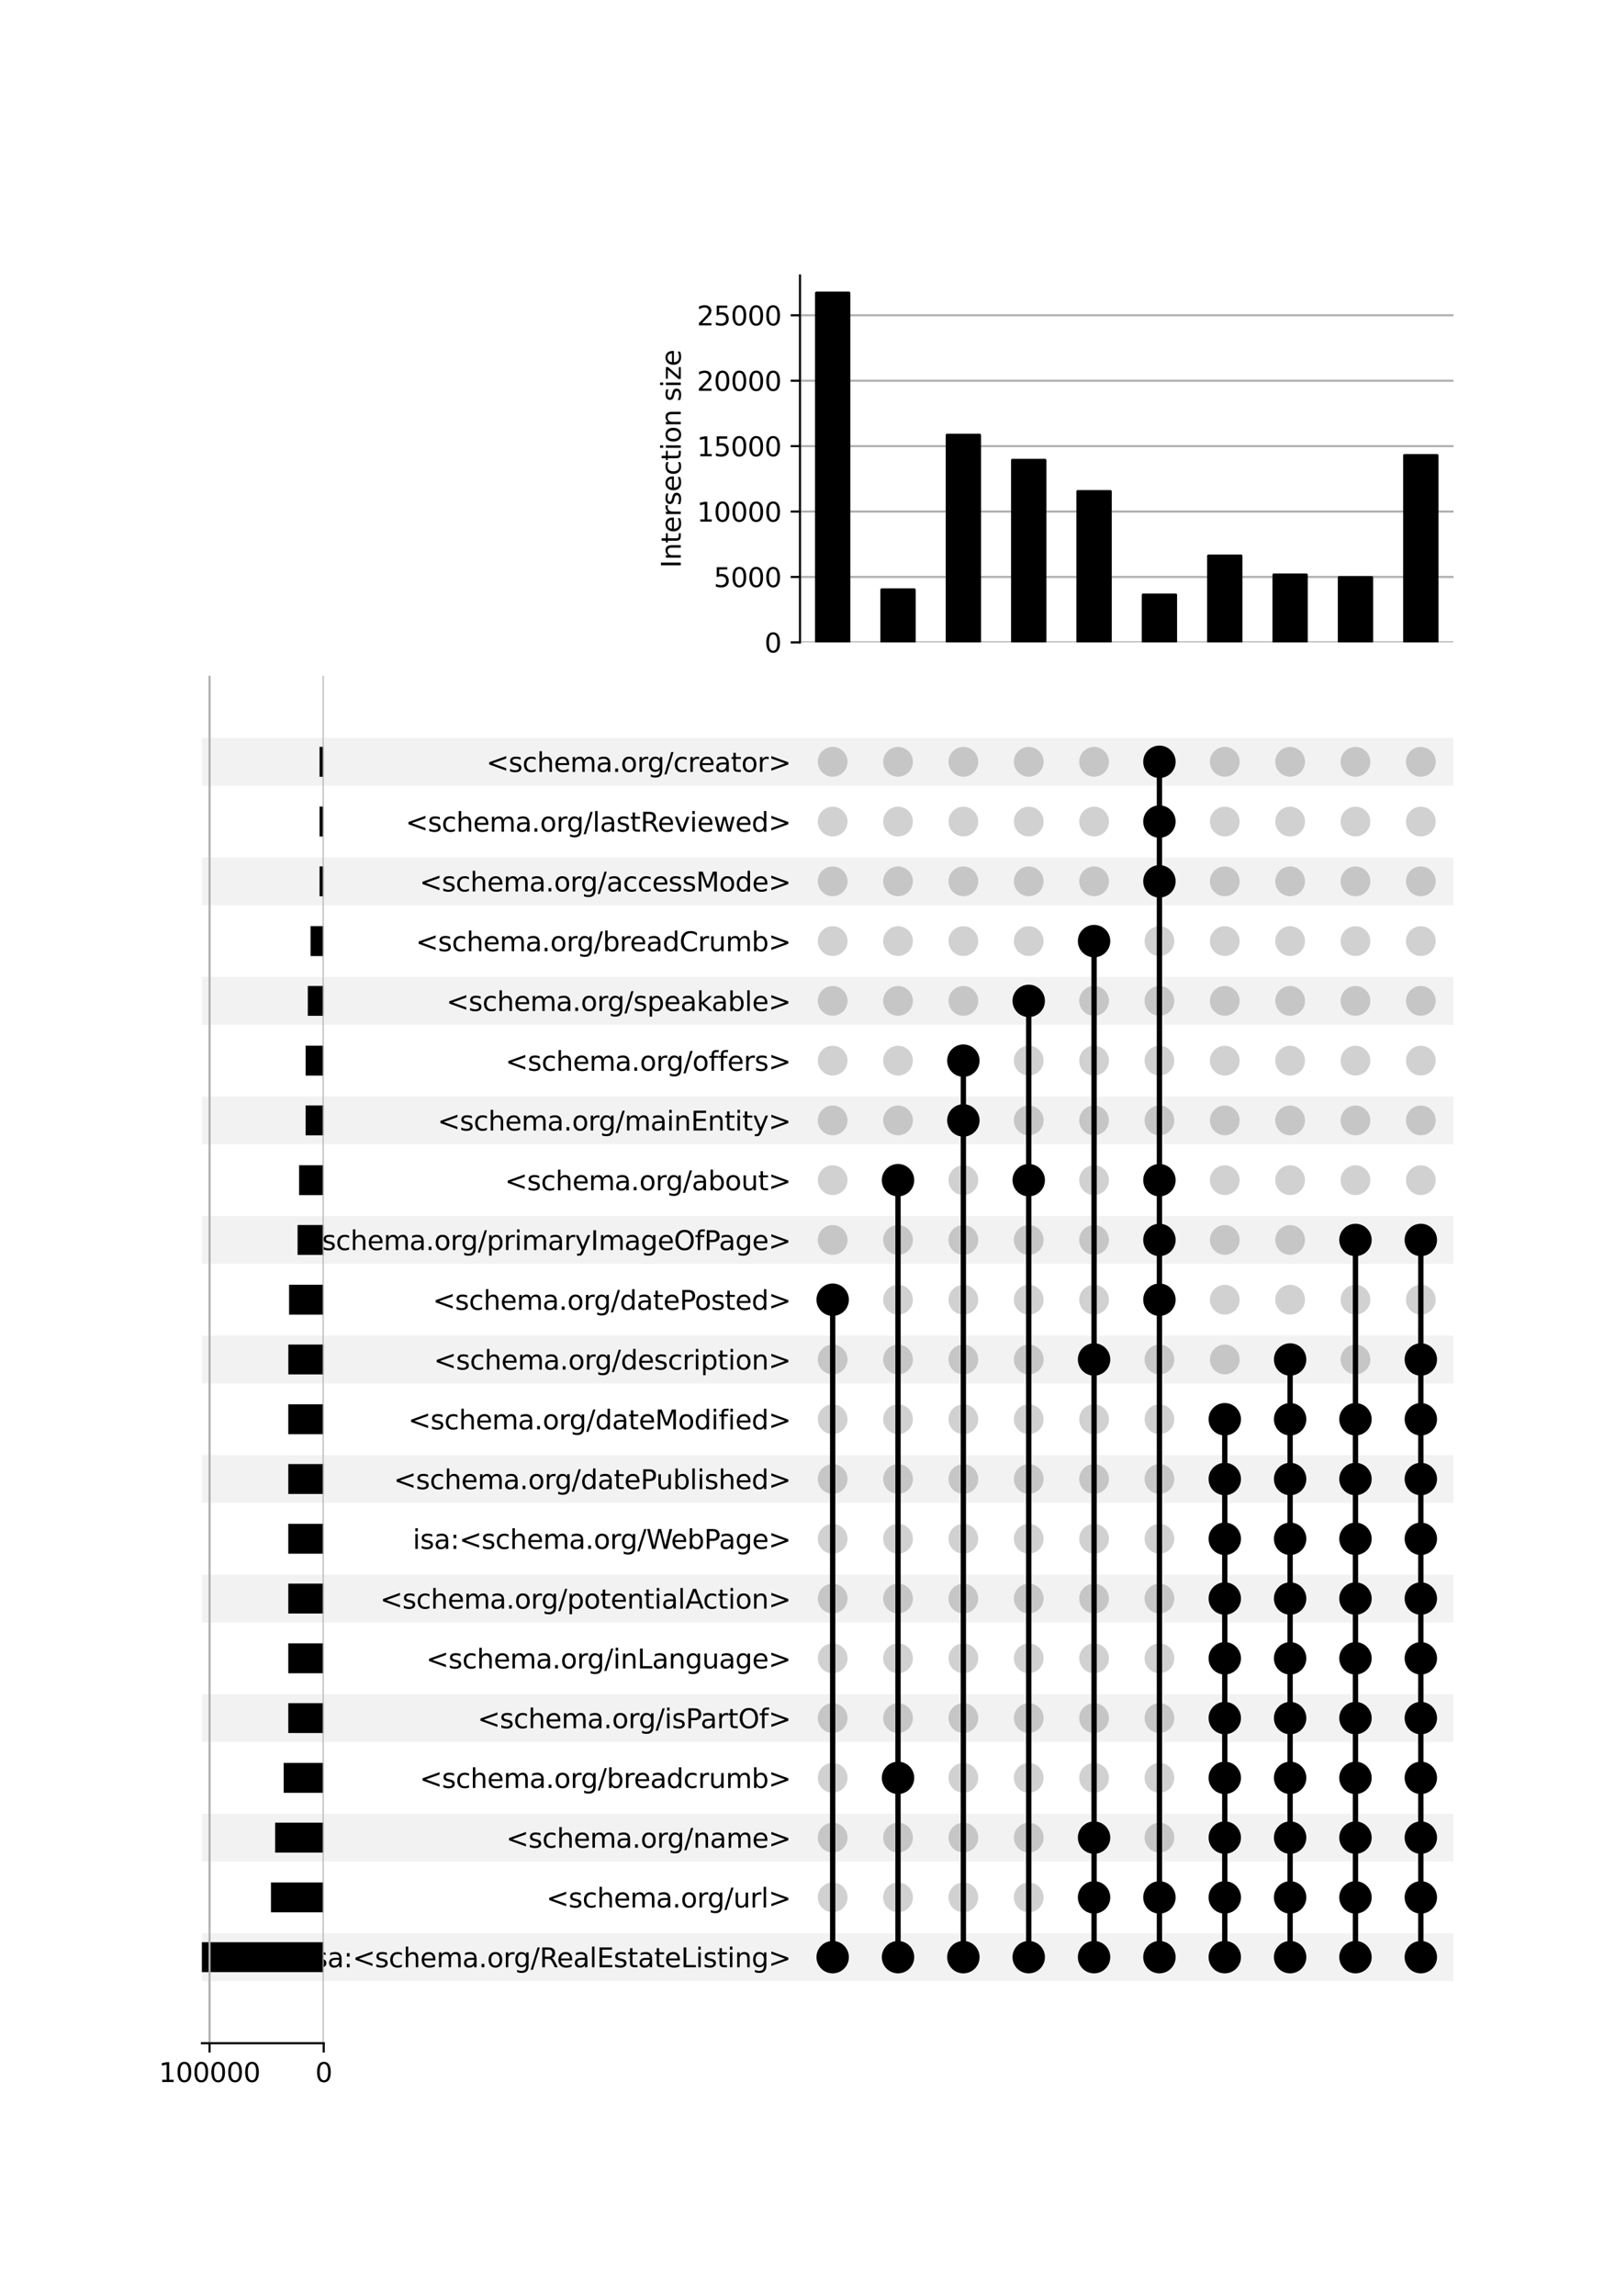 <?xml version="1.0" encoding="utf-8" standalone="no"?>
<!DOCTYPE svg PUBLIC "-//W3C//DTD SVG 1.1//EN"
  "http://www.w3.org/Graphics/SVG/1.1/DTD/svg11.dtd">
<svg xmlns:xlink="http://www.w3.org/1999/xlink" width="608pt" height="864pt" viewBox="0 0 608 864" xmlns="http://www.w3.org/2000/svg" version="1.1">
 <defs>
  <style type="text/css">*{stroke-linejoin: round; stroke-linecap: butt}</style>
 </defs>
 <g id="figure_1">
  <g id="patch_1">
   <path d="M 0 864 
L 608 864 
L 608 0 
L 0 0 
z
" style="fill: #ffffff"/>
  </g>
  <g id="axes_1">
   <g id="patch_2">
    <path d="M 76 745.567 
L 547.2 745.567 
L 547.2 727.572 
L 76 727.572 
z
" clip-path="url(#pd7ef60680c)" style="fill-opacity: 0.051"/>
   </g>
   <g id="patch_3">
    <path d="M 76 700.58 
L 547.2 700.58 
L 547.2 682.585 
L 76 682.585 
z
" clip-path="url(#pd7ef60680c)" style="fill-opacity: 0.051"/>
   </g>
   <g id="patch_4">
    <path d="M 76 655.593 
L 547.2 655.593 
L 547.2 637.598 
L 76 637.598 
z
" clip-path="url(#pd7ef60680c)" style="fill-opacity: 0.051"/>
   </g>
   <g id="patch_5">
    <path d="M 76 610.606 
L 547.2 610.606 
L 547.2 592.611 
L 76 592.611 
z
" clip-path="url(#pd7ef60680c)" style="fill-opacity: 0.051"/>
   </g>
   <g id="patch_6">
    <path d="M 76 565.619 
L 547.2 565.619 
L 547.2 547.624 
L 76 547.624 
z
" clip-path="url(#pd7ef60680c)" style="fill-opacity: 0.051"/>
   </g>
   <g id="patch_7">
    <path d="M 76 520.632 
L 547.2 520.632 
L 547.2 502.637 
L 76 502.637 
z
" clip-path="url(#pd7ef60680c)" style="fill-opacity: 0.051"/>
   </g>
   <g id="patch_8">
    <path d="M 76 475.645 
L 547.2 475.645 
L 547.2 457.65 
L 76 457.65 
z
" clip-path="url(#pd7ef60680c)" style="fill-opacity: 0.051"/>
   </g>
   <g id="patch_9">
    <path d="M 76 430.658 
L 547.2 430.658 
L 547.2 412.663 
L 76 412.663 
z
" clip-path="url(#pd7ef60680c)" style="fill-opacity: 0.051"/>
   </g>
   <g id="patch_10">
    <path d="M 76 385.671 
L 547.2 385.671 
L 547.2 367.677 
L 76 367.677 
z
" clip-path="url(#pd7ef60680c)" style="fill-opacity: 0.051"/>
   </g>
   <g id="patch_11">
    <path d="M 76 340.684 
L 547.2 340.684 
L 547.2 322.69 
L 76 322.69 
z
" clip-path="url(#pd7ef60680c)" style="fill-opacity: 0.051"/>
   </g>
   <g id="patch_12">
    <path d="M 76 295.697 
L 547.2 295.697 
L 547.2 277.703 
L 76 277.703 
z
" clip-path="url(#pd7ef60680c)" style="fill-opacity: 0.051"/>
   </g>
   <g id="matplotlib.axis_1"/>
   <g id="matplotlib.axis_2">
    <g id="ytick_1"/>
    <g id="ytick_2"/>
    <g id="ytick_3"/>
    <g id="ytick_4"/>
    <g id="ytick_5"/>
    <g id="ytick_6"/>
    <g id="ytick_7"/>
    <g id="ytick_8"/>
    <g id="ytick_9"/>
    <g id="ytick_10"/>
    <g id="ytick_11"/>
    <g id="ytick_12"/>
    <g id="ytick_13"/>
    <g id="ytick_14"/>
    <g id="ytick_15"/>
    <g id="ytick_16"/>
    <g id="ytick_17"/>
    <g id="ytick_18"/>
    <g id="ytick_19"/>
    <g id="ytick_20"/>
    <g id="ytick_21"/>
   </g>
  </g>
  <g id="axes_2">
   <g id="matplotlib.axis_3">
    <g id="ytick_22">
     <g id="line2d_1"/>
     <g id="text_1">
      <!-- isa:&lt;schema.org/RealEstateListing&gt; -->
      <g transform="translate(115.263 740.369) scale(0.1 -0.1)">
       <defs>
        <path id="DejaVuSans-69" d="M 603 3500 
L 1178 3500 
L 1178 0 
L 603 0 
L 603 3500 
z
M 603 4863 
L 1178 4863 
L 1178 4134 
L 603 4134 
L 603 4863 
z
" transform="scale(0.016)"/>
        <path id="DejaVuSans-73" d="M 2834 3397 
L 2834 2853 
Q 2591 2978 2328 3040 
Q 2066 3103 1784 3103 
Q 1356 3103 1142 2972 
Q 928 2841 928 2578 
Q 928 2378 1081 2264 
Q 1234 2150 1697 2047 
L 1894 2003 
Q 2506 1872 2764 1633 
Q 3022 1394 3022 966 
Q 3022 478 2636 193 
Q 2250 -91 1575 -91 
Q 1294 -91 989 -36 
Q 684 19 347 128 
L 347 722 
Q 666 556 975 473 
Q 1284 391 1588 391 
Q 1994 391 2212 530 
Q 2431 669 2431 922 
Q 2431 1156 2273 1281 
Q 2116 1406 1581 1522 
L 1381 1569 
Q 847 1681 609 1914 
Q 372 2147 372 2553 
Q 372 3047 722 3315 
Q 1072 3584 1716 3584 
Q 2034 3584 2315 3537 
Q 2597 3491 2834 3397 
z
" transform="scale(0.016)"/>
        <path id="DejaVuSans-61" d="M 2194 1759 
Q 1497 1759 1228 1600 
Q 959 1441 959 1056 
Q 959 750 1161 570 
Q 1363 391 1709 391 
Q 2188 391 2477 730 
Q 2766 1069 2766 1631 
L 2766 1759 
L 2194 1759 
z
M 3341 1997 
L 3341 0 
L 2766 0 
L 2766 531 
Q 2569 213 2275 61 
Q 1981 -91 1556 -91 
Q 1019 -91 701 211 
Q 384 513 384 1019 
Q 384 1609 779 1909 
Q 1175 2209 1959 2209 
L 2766 2209 
L 2766 2266 
Q 2766 2663 2505 2880 
Q 2244 3097 1772 3097 
Q 1472 3097 1187 3025 
Q 903 2953 641 2809 
L 641 3341 
Q 956 3463 1253 3523 
Q 1550 3584 1831 3584 
Q 2591 3584 2966 3190 
Q 3341 2797 3341 1997 
z
" transform="scale(0.016)"/>
        <path id="DejaVuSans-3a" d="M 750 794 
L 1409 794 
L 1409 0 
L 750 0 
L 750 794 
z
M 750 3309 
L 1409 3309 
L 1409 2516 
L 750 2516 
L 750 3309 
z
" transform="scale(0.016)"/>
        <path id="DejaVuSans-3c" d="M 4684 3150 
L 1459 2003 
L 4684 863 
L 4684 294 
L 678 1747 
L 678 2266 
L 4684 3719 
L 4684 3150 
z
" transform="scale(0.016)"/>
        <path id="DejaVuSans-63" d="M 3122 3366 
L 3122 2828 
Q 2878 2963 2633 3030 
Q 2388 3097 2138 3097 
Q 1578 3097 1268 2742 
Q 959 2388 959 1747 
Q 959 1106 1268 751 
Q 1578 397 2138 397 
Q 2388 397 2633 464 
Q 2878 531 3122 666 
L 3122 134 
Q 2881 22 2623 -34 
Q 2366 -91 2075 -91 
Q 1284 -91 818 406 
Q 353 903 353 1747 
Q 353 2603 823 3093 
Q 1294 3584 2113 3584 
Q 2378 3584 2631 3529 
Q 2884 3475 3122 3366 
z
" transform="scale(0.016)"/>
        <path id="DejaVuSans-68" d="M 3513 2113 
L 3513 0 
L 2938 0 
L 2938 2094 
Q 2938 2591 2744 2837 
Q 2550 3084 2163 3084 
Q 1697 3084 1428 2787 
Q 1159 2491 1159 1978 
L 1159 0 
L 581 0 
L 581 4863 
L 1159 4863 
L 1159 2956 
Q 1366 3272 1645 3428 
Q 1925 3584 2291 3584 
Q 2894 3584 3203 3211 
Q 3513 2838 3513 2113 
z
" transform="scale(0.016)"/>
        <path id="DejaVuSans-65" d="M 3597 1894 
L 3597 1613 
L 953 1613 
Q 991 1019 1311 708 
Q 1631 397 2203 397 
Q 2534 397 2845 478 
Q 3156 559 3463 722 
L 3463 178 
Q 3153 47 2828 -22 
Q 2503 -91 2169 -91 
Q 1331 -91 842 396 
Q 353 884 353 1716 
Q 353 2575 817 3079 
Q 1281 3584 2069 3584 
Q 2775 3584 3186 3129 
Q 3597 2675 3597 1894 
z
M 3022 2063 
Q 3016 2534 2758 2815 
Q 2500 3097 2075 3097 
Q 1594 3097 1305 2825 
Q 1016 2553 972 2059 
L 3022 2063 
z
" transform="scale(0.016)"/>
        <path id="DejaVuSans-6d" d="M 3328 2828 
Q 3544 3216 3844 3400 
Q 4144 3584 4550 3584 
Q 5097 3584 5394 3201 
Q 5691 2819 5691 2113 
L 5691 0 
L 5113 0 
L 5113 2094 
Q 5113 2597 4934 2840 
Q 4756 3084 4391 3084 
Q 3944 3084 3684 2787 
Q 3425 2491 3425 1978 
L 3425 0 
L 2847 0 
L 2847 2094 
Q 2847 2600 2669 2842 
Q 2491 3084 2119 3084 
Q 1678 3084 1418 2786 
Q 1159 2488 1159 1978 
L 1159 0 
L 581 0 
L 581 3500 
L 1159 3500 
L 1159 2956 
Q 1356 3278 1631 3431 
Q 1906 3584 2284 3584 
Q 2666 3584 2933 3390 
Q 3200 3197 3328 2828 
z
" transform="scale(0.016)"/>
        <path id="DejaVuSans-2e" d="M 684 794 
L 1344 794 
L 1344 0 
L 684 0 
L 684 794 
z
" transform="scale(0.016)"/>
        <path id="DejaVuSans-6f" d="M 1959 3097 
Q 1497 3097 1228 2736 
Q 959 2375 959 1747 
Q 959 1119 1226 758 
Q 1494 397 1959 397 
Q 2419 397 2687 759 
Q 2956 1122 2956 1747 
Q 2956 2369 2687 2733 
Q 2419 3097 1959 3097 
z
M 1959 3584 
Q 2709 3584 3137 3096 
Q 3566 2609 3566 1747 
Q 3566 888 3137 398 
Q 2709 -91 1959 -91 
Q 1206 -91 779 398 
Q 353 888 353 1747 
Q 353 2609 779 3096 
Q 1206 3584 1959 3584 
z
" transform="scale(0.016)"/>
        <path id="DejaVuSans-72" d="M 2631 2963 
Q 2534 3019 2420 3045 
Q 2306 3072 2169 3072 
Q 1681 3072 1420 2755 
Q 1159 2438 1159 1844 
L 1159 0 
L 581 0 
L 581 3500 
L 1159 3500 
L 1159 2956 
Q 1341 3275 1631 3429 
Q 1922 3584 2338 3584 
Q 2397 3584 2469 3576 
Q 2541 3569 2628 3553 
L 2631 2963 
z
" transform="scale(0.016)"/>
        <path id="DejaVuSans-67" d="M 2906 1791 
Q 2906 2416 2648 2759 
Q 2391 3103 1925 3103 
Q 1463 3103 1205 2759 
Q 947 2416 947 1791 
Q 947 1169 1205 825 
Q 1463 481 1925 481 
Q 2391 481 2648 825 
Q 2906 1169 2906 1791 
z
M 3481 434 
Q 3481 -459 3084 -895 
Q 2688 -1331 1869 -1331 
Q 1566 -1331 1297 -1286 
Q 1028 -1241 775 -1147 
L 775 -588 
Q 1028 -725 1275 -790 
Q 1522 -856 1778 -856 
Q 2344 -856 2625 -561 
Q 2906 -266 2906 331 
L 2906 616 
Q 2728 306 2450 153 
Q 2172 0 1784 0 
Q 1141 0 747 490 
Q 353 981 353 1791 
Q 353 2603 747 3093 
Q 1141 3584 1784 3584 
Q 2172 3584 2450 3431 
Q 2728 3278 2906 2969 
L 2906 3500 
L 3481 3500 
L 3481 434 
z
" transform="scale(0.016)"/>
        <path id="DejaVuSans-2f" d="M 1625 4666 
L 2156 4666 
L 531 -594 
L 0 -594 
L 1625 4666 
z
" transform="scale(0.016)"/>
        <path id="DejaVuSans-52" d="M 2841 2188 
Q 3044 2119 3236 1894 
Q 3428 1669 3622 1275 
L 4263 0 
L 3584 0 
L 2988 1197 
Q 2756 1666 2539 1819 
Q 2322 1972 1947 1972 
L 1259 1972 
L 1259 0 
L 628 0 
L 628 4666 
L 2053 4666 
Q 2853 4666 3247 4331 
Q 3641 3997 3641 3322 
Q 3641 2881 3436 2590 
Q 3231 2300 2841 2188 
z
M 1259 4147 
L 1259 2491 
L 2053 2491 
Q 2509 2491 2742 2702 
Q 2975 2913 2975 3322 
Q 2975 3731 2742 3939 
Q 2509 4147 2053 4147 
L 1259 4147 
z
" transform="scale(0.016)"/>
        <path id="DejaVuSans-6c" d="M 603 4863 
L 1178 4863 
L 1178 0 
L 603 0 
L 603 4863 
z
" transform="scale(0.016)"/>
        <path id="DejaVuSans-45" d="M 628 4666 
L 3578 4666 
L 3578 4134 
L 1259 4134 
L 1259 2753 
L 3481 2753 
L 3481 2222 
L 1259 2222 
L 1259 531 
L 3634 531 
L 3634 0 
L 628 0 
L 628 4666 
z
" transform="scale(0.016)"/>
        <path id="DejaVuSans-74" d="M 1172 4494 
L 1172 3500 
L 2356 3500 
L 2356 3053 
L 1172 3053 
L 1172 1153 
Q 1172 725 1289 603 
Q 1406 481 1766 481 
L 2356 481 
L 2356 0 
L 1766 0 
Q 1100 0 847 248 
Q 594 497 594 1153 
L 594 3053 
L 172 3053 
L 172 3500 
L 594 3500 
L 594 4494 
L 1172 4494 
z
" transform="scale(0.016)"/>
        <path id="DejaVuSans-4c" d="M 628 4666 
L 1259 4666 
L 1259 531 
L 3531 531 
L 3531 0 
L 628 0 
L 628 4666 
z
" transform="scale(0.016)"/>
        <path id="DejaVuSans-6e" d="M 3513 2113 
L 3513 0 
L 2938 0 
L 2938 2094 
Q 2938 2591 2744 2837 
Q 2550 3084 2163 3084 
Q 1697 3084 1428 2787 
Q 1159 2491 1159 1978 
L 1159 0 
L 581 0 
L 581 3500 
L 1159 3500 
L 1159 2956 
Q 1366 3272 1645 3428 
Q 1925 3584 2291 3584 
Q 2894 3584 3203 3211 
Q 3513 2838 3513 2113 
z
" transform="scale(0.016)"/>
        <path id="DejaVuSans-3e" d="M 678 3150 
L 678 3719 
L 4684 2266 
L 4684 1747 
L 678 294 
L 678 863 
L 3897 2003 
L 678 3150 
z
" transform="scale(0.016)"/>
       </defs>
       <use xlink:href="#DejaVuSans-69"/>
       <use xlink:href="#DejaVuSans-73" x="27.783"/>
       <use xlink:href="#DejaVuSans-61" x="79.883"/>
       <use xlink:href="#DejaVuSans-3a" x="141.162"/>
       <use xlink:href="#DejaVuSans-3c" x="174.854"/>
       <use xlink:href="#DejaVuSans-73" x="258.643"/>
       <use xlink:href="#DejaVuSans-63" x="310.742"/>
       <use xlink:href="#DejaVuSans-68" x="365.723"/>
       <use xlink:href="#DejaVuSans-65" x="429.102"/>
       <use xlink:href="#DejaVuSans-6d" x="490.625"/>
       <use xlink:href="#DejaVuSans-61" x="588.037"/>
       <use xlink:href="#DejaVuSans-2e" x="649.316"/>
       <use xlink:href="#DejaVuSans-6f" x="681.104"/>
       <use xlink:href="#DejaVuSans-72" x="742.285"/>
       <use xlink:href="#DejaVuSans-67" x="781.648"/>
       <use xlink:href="#DejaVuSans-2f" x="845.125"/>
       <use xlink:href="#DejaVuSans-52" x="878.816"/>
       <use xlink:href="#DejaVuSans-65" x="943.799"/>
       <use xlink:href="#DejaVuSans-61" x="1005.322"/>
       <use xlink:href="#DejaVuSans-6c" x="1066.602"/>
       <use xlink:href="#DejaVuSans-45" x="1094.385"/>
       <use xlink:href="#DejaVuSans-73" x="1157.568"/>
       <use xlink:href="#DejaVuSans-74" x="1209.668"/>
       <use xlink:href="#DejaVuSans-61" x="1248.877"/>
       <use xlink:href="#DejaVuSans-74" x="1310.156"/>
       <use xlink:href="#DejaVuSans-65" x="1349.365"/>
       <use xlink:href="#DejaVuSans-4c" x="1410.889"/>
       <use xlink:href="#DejaVuSans-69" x="1466.602"/>
       <use xlink:href="#DejaVuSans-73" x="1494.385"/>
       <use xlink:href="#DejaVuSans-74" x="1546.484"/>
       <use xlink:href="#DejaVuSans-69" x="1585.693"/>
       <use xlink:href="#DejaVuSans-6e" x="1613.477"/>
       <use xlink:href="#DejaVuSans-67" x="1676.855"/>
       <use xlink:href="#DejaVuSans-3e" x="1740.332"/>
      </g>
     </g>
    </g>
    <g id="ytick_23">
     <g id="line2d_2"/>
     <g id="text_2">
      <!-- &lt;schema.org/url&gt; -->
      <g transform="translate(205.672 717.875) scale(0.1 -0.1)">
       <defs>
        <path id="DejaVuSans-75" d="M 544 1381 
L 544 3500 
L 1119 3500 
L 1119 1403 
Q 1119 906 1312 657 
Q 1506 409 1894 409 
Q 2359 409 2629 706 
Q 2900 1003 2900 1516 
L 2900 3500 
L 3475 3500 
L 3475 0 
L 2900 0 
L 2900 538 
Q 2691 219 2414 64 
Q 2138 -91 1772 -91 
Q 1169 -91 856 284 
Q 544 659 544 1381 
z
M 1991 3584 
L 1991 3584 
z
" transform="scale(0.016)"/>
       </defs>
       <use xlink:href="#DejaVuSans-3c"/>
       <use xlink:href="#DejaVuSans-73" x="83.789"/>
       <use xlink:href="#DejaVuSans-63" x="135.889"/>
       <use xlink:href="#DejaVuSans-68" x="190.869"/>
       <use xlink:href="#DejaVuSans-65" x="254.248"/>
       <use xlink:href="#DejaVuSans-6d" x="315.771"/>
       <use xlink:href="#DejaVuSans-61" x="413.184"/>
       <use xlink:href="#DejaVuSans-2e" x="474.463"/>
       <use xlink:href="#DejaVuSans-6f" x="506.25"/>
       <use xlink:href="#DejaVuSans-72" x="567.432"/>
       <use xlink:href="#DejaVuSans-67" x="606.795"/>
       <use xlink:href="#DejaVuSans-2f" x="670.271"/>
       <use xlink:href="#DejaVuSans-75" x="703.963"/>
       <use xlink:href="#DejaVuSans-72" x="767.342"/>
       <use xlink:href="#DejaVuSans-6c" x="808.455"/>
       <use xlink:href="#DejaVuSans-3e" x="836.238"/>
      </g>
     </g>
    </g>
    <g id="ytick_24">
     <g id="line2d_3"/>
     <g id="text_3">
      <!-- &lt;schema.org/name&gt; -->
      <g transform="translate(190.539 695.382) scale(0.1 -0.1)">
       <use xlink:href="#DejaVuSans-3c"/>
       <use xlink:href="#DejaVuSans-73" x="83.789"/>
       <use xlink:href="#DejaVuSans-63" x="135.889"/>
       <use xlink:href="#DejaVuSans-68" x="190.869"/>
       <use xlink:href="#DejaVuSans-65" x="254.248"/>
       <use xlink:href="#DejaVuSans-6d" x="315.771"/>
       <use xlink:href="#DejaVuSans-61" x="413.184"/>
       <use xlink:href="#DejaVuSans-2e" x="474.463"/>
       <use xlink:href="#DejaVuSans-6f" x="506.25"/>
       <use xlink:href="#DejaVuSans-72" x="567.432"/>
       <use xlink:href="#DejaVuSans-67" x="606.795"/>
       <use xlink:href="#DejaVuSans-2f" x="670.271"/>
       <use xlink:href="#DejaVuSans-6e" x="703.963"/>
       <use xlink:href="#DejaVuSans-61" x="767.342"/>
       <use xlink:href="#DejaVuSans-6d" x="828.621"/>
       <use xlink:href="#DejaVuSans-65" x="926.033"/>
       <use xlink:href="#DejaVuSans-3e" x="987.557"/>
      </g>
     </g>
    </g>
    <g id="ytick_25">
     <g id="line2d_4"/>
     <g id="text_4">
      <!-- &lt;schema.org/breadcrumb&gt; -->
      <g transform="translate(157.999 672.888) scale(0.1 -0.1)">
       <defs>
        <path id="DejaVuSans-62" d="M 3116 1747 
Q 3116 2381 2855 2742 
Q 2594 3103 2138 3103 
Q 1681 3103 1420 2742 
Q 1159 2381 1159 1747 
Q 1159 1113 1420 752 
Q 1681 391 2138 391 
Q 2594 391 2855 752 
Q 3116 1113 3116 1747 
z
M 1159 2969 
Q 1341 3281 1617 3432 
Q 1894 3584 2278 3584 
Q 2916 3584 3314 3078 
Q 3713 2572 3713 1747 
Q 3713 922 3314 415 
Q 2916 -91 2278 -91 
Q 1894 -91 1617 61 
Q 1341 213 1159 525 
L 1159 0 
L 581 0 
L 581 4863 
L 1159 4863 
L 1159 2969 
z
" transform="scale(0.016)"/>
        <path id="DejaVuSans-64" d="M 2906 2969 
L 2906 4863 
L 3481 4863 
L 3481 0 
L 2906 0 
L 2906 525 
Q 2725 213 2448 61 
Q 2172 -91 1784 -91 
Q 1150 -91 751 415 
Q 353 922 353 1747 
Q 353 2572 751 3078 
Q 1150 3584 1784 3584 
Q 2172 3584 2448 3432 
Q 2725 3281 2906 2969 
z
M 947 1747 
Q 947 1113 1208 752 
Q 1469 391 1925 391 
Q 2381 391 2643 752 
Q 2906 1113 2906 1747 
Q 2906 2381 2643 2742 
Q 2381 3103 1925 3103 
Q 1469 3103 1208 2742 
Q 947 2381 947 1747 
z
" transform="scale(0.016)"/>
       </defs>
       <use xlink:href="#DejaVuSans-3c"/>
       <use xlink:href="#DejaVuSans-73" x="83.789"/>
       <use xlink:href="#DejaVuSans-63" x="135.889"/>
       <use xlink:href="#DejaVuSans-68" x="190.869"/>
       <use xlink:href="#DejaVuSans-65" x="254.248"/>
       <use xlink:href="#DejaVuSans-6d" x="315.771"/>
       <use xlink:href="#DejaVuSans-61" x="413.184"/>
       <use xlink:href="#DejaVuSans-2e" x="474.463"/>
       <use xlink:href="#DejaVuSans-6f" x="506.25"/>
       <use xlink:href="#DejaVuSans-72" x="567.432"/>
       <use xlink:href="#DejaVuSans-67" x="606.795"/>
       <use xlink:href="#DejaVuSans-2f" x="670.271"/>
       <use xlink:href="#DejaVuSans-62" x="703.963"/>
       <use xlink:href="#DejaVuSans-72" x="767.439"/>
       <use xlink:href="#DejaVuSans-65" x="806.303"/>
       <use xlink:href="#DejaVuSans-61" x="867.826"/>
       <use xlink:href="#DejaVuSans-64" x="929.105"/>
       <use xlink:href="#DejaVuSans-63" x="992.582"/>
       <use xlink:href="#DejaVuSans-72" x="1047.562"/>
       <use xlink:href="#DejaVuSans-75" x="1088.676"/>
       <use xlink:href="#DejaVuSans-6d" x="1152.055"/>
       <use xlink:href="#DejaVuSans-62" x="1249.467"/>
       <use xlink:href="#DejaVuSans-3e" x="1312.943"/>
      </g>
     </g>
    </g>
    <g id="ytick_26">
     <g id="line2d_5"/>
     <g id="text_5">
      <!-- &lt;schema.org/isPartOf&gt; -->
      <g transform="translate(179.78 650.395) scale(0.1 -0.1)">
       <defs>
        <path id="DejaVuSans-50" d="M 1259 4147 
L 1259 2394 
L 2053 2394 
Q 2494 2394 2734 2622 
Q 2975 2850 2975 3272 
Q 2975 3691 2734 3919 
Q 2494 4147 2053 4147 
L 1259 4147 
z
M 628 4666 
L 2053 4666 
Q 2838 4666 3239 4311 
Q 3641 3956 3641 3272 
Q 3641 2581 3239 2228 
Q 2838 1875 2053 1875 
L 1259 1875 
L 1259 0 
L 628 0 
L 628 4666 
z
" transform="scale(0.016)"/>
        <path id="DejaVuSans-4f" d="M 2522 4238 
Q 1834 4238 1429 3725 
Q 1025 3213 1025 2328 
Q 1025 1447 1429 934 
Q 1834 422 2522 422 
Q 3209 422 3611 934 
Q 4013 1447 4013 2328 
Q 4013 3213 3611 3725 
Q 3209 4238 2522 4238 
z
M 2522 4750 
Q 3503 4750 4090 4092 
Q 4678 3434 4678 2328 
Q 4678 1225 4090 567 
Q 3503 -91 2522 -91 
Q 1538 -91 948 565 
Q 359 1222 359 2328 
Q 359 3434 948 4092 
Q 1538 4750 2522 4750 
z
" transform="scale(0.016)"/>
        <path id="DejaVuSans-66" d="M 2375 4863 
L 2375 4384 
L 1825 4384 
Q 1516 4384 1395 4259 
Q 1275 4134 1275 3809 
L 1275 3500 
L 2222 3500 
L 2222 3053 
L 1275 3053 
L 1275 0 
L 697 0 
L 697 3053 
L 147 3053 
L 147 3500 
L 697 3500 
L 697 3744 
Q 697 4328 969 4595 
Q 1241 4863 1831 4863 
L 2375 4863 
z
" transform="scale(0.016)"/>
       </defs>
       <use xlink:href="#DejaVuSans-3c"/>
       <use xlink:href="#DejaVuSans-73" x="83.789"/>
       <use xlink:href="#DejaVuSans-63" x="135.889"/>
       <use xlink:href="#DejaVuSans-68" x="190.869"/>
       <use xlink:href="#DejaVuSans-65" x="254.248"/>
       <use xlink:href="#DejaVuSans-6d" x="315.771"/>
       <use xlink:href="#DejaVuSans-61" x="413.184"/>
       <use xlink:href="#DejaVuSans-2e" x="474.463"/>
       <use xlink:href="#DejaVuSans-6f" x="506.25"/>
       <use xlink:href="#DejaVuSans-72" x="567.432"/>
       <use xlink:href="#DejaVuSans-67" x="606.795"/>
       <use xlink:href="#DejaVuSans-2f" x="670.271"/>
       <use xlink:href="#DejaVuSans-69" x="703.963"/>
       <use xlink:href="#DejaVuSans-73" x="731.746"/>
       <use xlink:href="#DejaVuSans-50" x="783.846"/>
       <use xlink:href="#DejaVuSans-61" x="839.648"/>
       <use xlink:href="#DejaVuSans-72" x="900.928"/>
       <use xlink:href="#DejaVuSans-74" x="942.041"/>
       <use xlink:href="#DejaVuSans-4f" x="981.25"/>
       <use xlink:href="#DejaVuSans-66" x="1059.961"/>
       <use xlink:href="#DejaVuSans-3e" x="1095.166"/>
      </g>
     </g>
    </g>
    <g id="ytick_27">
     <g id="line2d_6"/>
     <g id="text_6">
      <!-- &lt;schema.org/inLanguage&gt; -->
      <g transform="translate(160.43 627.901) scale(0.1 -0.1)">
       <use xlink:href="#DejaVuSans-3c"/>
       <use xlink:href="#DejaVuSans-73" x="83.789"/>
       <use xlink:href="#DejaVuSans-63" x="135.889"/>
       <use xlink:href="#DejaVuSans-68" x="190.869"/>
       <use xlink:href="#DejaVuSans-65" x="254.248"/>
       <use xlink:href="#DejaVuSans-6d" x="315.771"/>
       <use xlink:href="#DejaVuSans-61" x="413.184"/>
       <use xlink:href="#DejaVuSans-2e" x="474.463"/>
       <use xlink:href="#DejaVuSans-6f" x="506.25"/>
       <use xlink:href="#DejaVuSans-72" x="567.432"/>
       <use xlink:href="#DejaVuSans-67" x="606.795"/>
       <use xlink:href="#DejaVuSans-2f" x="670.271"/>
       <use xlink:href="#DejaVuSans-69" x="703.963"/>
       <use xlink:href="#DejaVuSans-6e" x="731.746"/>
       <use xlink:href="#DejaVuSans-4c" x="795.125"/>
       <use xlink:href="#DejaVuSans-61" x="850.838"/>
       <use xlink:href="#DejaVuSans-6e" x="912.117"/>
       <use xlink:href="#DejaVuSans-67" x="975.496"/>
       <use xlink:href="#DejaVuSans-75" x="1038.973"/>
       <use xlink:href="#DejaVuSans-61" x="1102.352"/>
       <use xlink:href="#DejaVuSans-67" x="1163.631"/>
       <use xlink:href="#DejaVuSans-65" x="1227.107"/>
       <use xlink:href="#DejaVuSans-3e" x="1288.631"/>
      </g>
     </g>
    </g>
    <g id="ytick_28">
     <g id="line2d_7"/>
     <g id="text_7">
      <!-- &lt;schema.org/potentialAction&gt; -->
      <g transform="translate(143.097 605.408) scale(0.1 -0.1)">
       <defs>
        <path id="DejaVuSans-70" d="M 1159 525 
L 1159 -1331 
L 581 -1331 
L 581 3500 
L 1159 3500 
L 1159 2969 
Q 1341 3281 1617 3432 
Q 1894 3584 2278 3584 
Q 2916 3584 3314 3078 
Q 3713 2572 3713 1747 
Q 3713 922 3314 415 
Q 2916 -91 2278 -91 
Q 1894 -91 1617 61 
Q 1341 213 1159 525 
z
M 3116 1747 
Q 3116 2381 2855 2742 
Q 2594 3103 2138 3103 
Q 1681 3103 1420 2742 
Q 1159 2381 1159 1747 
Q 1159 1113 1420 752 
Q 1681 391 2138 391 
Q 2594 391 2855 752 
Q 3116 1113 3116 1747 
z
" transform="scale(0.016)"/>
        <path id="DejaVuSans-41" d="M 2188 4044 
L 1331 1722 
L 3047 1722 
L 2188 4044 
z
M 1831 4666 
L 2547 4666 
L 4325 0 
L 3669 0 
L 3244 1197 
L 1141 1197 
L 716 0 
L 50 0 
L 1831 4666 
z
" transform="scale(0.016)"/>
       </defs>
       <use xlink:href="#DejaVuSans-3c"/>
       <use xlink:href="#DejaVuSans-73" x="83.789"/>
       <use xlink:href="#DejaVuSans-63" x="135.889"/>
       <use xlink:href="#DejaVuSans-68" x="190.869"/>
       <use xlink:href="#DejaVuSans-65" x="254.248"/>
       <use xlink:href="#DejaVuSans-6d" x="315.771"/>
       <use xlink:href="#DejaVuSans-61" x="413.184"/>
       <use xlink:href="#DejaVuSans-2e" x="474.463"/>
       <use xlink:href="#DejaVuSans-6f" x="506.25"/>
       <use xlink:href="#DejaVuSans-72" x="567.432"/>
       <use xlink:href="#DejaVuSans-67" x="606.795"/>
       <use xlink:href="#DejaVuSans-2f" x="670.271"/>
       <use xlink:href="#DejaVuSans-70" x="703.963"/>
       <use xlink:href="#DejaVuSans-6f" x="767.439"/>
       <use xlink:href="#DejaVuSans-74" x="828.621"/>
       <use xlink:href="#DejaVuSans-65" x="867.83"/>
       <use xlink:href="#DejaVuSans-6e" x="929.354"/>
       <use xlink:href="#DejaVuSans-74" x="992.732"/>
       <use xlink:href="#DejaVuSans-69" x="1031.941"/>
       <use xlink:href="#DejaVuSans-61" x="1059.725"/>
       <use xlink:href="#DejaVuSans-6c" x="1121.004"/>
       <use xlink:href="#DejaVuSans-41" x="1148.787"/>
       <use xlink:href="#DejaVuSans-63" x="1215.445"/>
       <use xlink:href="#DejaVuSans-74" x="1270.426"/>
       <use xlink:href="#DejaVuSans-69" x="1309.635"/>
       <use xlink:href="#DejaVuSans-6f" x="1337.418"/>
       <use xlink:href="#DejaVuSans-6e" x="1398.6"/>
       <use xlink:href="#DejaVuSans-3e" x="1461.979"/>
      </g>
     </g>
    </g>
    <g id="ytick_29">
     <g id="line2d_8"/>
     <g id="text_8">
      <!-- isa:&lt;schema.org/WebPage&gt; -->
      <g transform="translate(155.403 582.914) scale(0.1 -0.1)">
       <defs>
        <path id="DejaVuSans-57" d="M 213 4666 
L 850 4666 
L 1831 722 
L 2809 4666 
L 3519 4666 
L 4500 722 
L 5478 4666 
L 6119 4666 
L 4947 0 
L 4153 0 
L 3169 4050 
L 2175 0 
L 1381 0 
L 213 4666 
z
" transform="scale(0.016)"/>
       </defs>
       <use xlink:href="#DejaVuSans-69"/>
       <use xlink:href="#DejaVuSans-73" x="27.783"/>
       <use xlink:href="#DejaVuSans-61" x="79.883"/>
       <use xlink:href="#DejaVuSans-3a" x="141.162"/>
       <use xlink:href="#DejaVuSans-3c" x="174.854"/>
       <use xlink:href="#DejaVuSans-73" x="258.643"/>
       <use xlink:href="#DejaVuSans-63" x="310.742"/>
       <use xlink:href="#DejaVuSans-68" x="365.723"/>
       <use xlink:href="#DejaVuSans-65" x="429.102"/>
       <use xlink:href="#DejaVuSans-6d" x="490.625"/>
       <use xlink:href="#DejaVuSans-61" x="588.037"/>
       <use xlink:href="#DejaVuSans-2e" x="649.316"/>
       <use xlink:href="#DejaVuSans-6f" x="681.104"/>
       <use xlink:href="#DejaVuSans-72" x="742.285"/>
       <use xlink:href="#DejaVuSans-67" x="781.648"/>
       <use xlink:href="#DejaVuSans-2f" x="845.125"/>
       <use xlink:href="#DejaVuSans-57" x="878.816"/>
       <use xlink:href="#DejaVuSans-65" x="971.818"/>
       <use xlink:href="#DejaVuSans-62" x="1033.342"/>
       <use xlink:href="#DejaVuSans-50" x="1096.818"/>
       <use xlink:href="#DejaVuSans-61" x="1152.621"/>
       <use xlink:href="#DejaVuSans-67" x="1213.9"/>
       <use xlink:href="#DejaVuSans-65" x="1277.377"/>
       <use xlink:href="#DejaVuSans-3e" x="1338.9"/>
      </g>
     </g>
    </g>
    <g id="ytick_30">
     <g id="line2d_9"/>
     <g id="text_9">
      <!-- &lt;schema.org/datePublished&gt; -->
      <g transform="translate(148.203 560.421) scale(0.1 -0.1)">
       <use xlink:href="#DejaVuSans-3c"/>
       <use xlink:href="#DejaVuSans-73" x="83.789"/>
       <use xlink:href="#DejaVuSans-63" x="135.889"/>
       <use xlink:href="#DejaVuSans-68" x="190.869"/>
       <use xlink:href="#DejaVuSans-65" x="254.248"/>
       <use xlink:href="#DejaVuSans-6d" x="315.771"/>
       <use xlink:href="#DejaVuSans-61" x="413.184"/>
       <use xlink:href="#DejaVuSans-2e" x="474.463"/>
       <use xlink:href="#DejaVuSans-6f" x="506.25"/>
       <use xlink:href="#DejaVuSans-72" x="567.432"/>
       <use xlink:href="#DejaVuSans-67" x="606.795"/>
       <use xlink:href="#DejaVuSans-2f" x="670.271"/>
       <use xlink:href="#DejaVuSans-64" x="703.963"/>
       <use xlink:href="#DejaVuSans-61" x="767.439"/>
       <use xlink:href="#DejaVuSans-74" x="828.719"/>
       <use xlink:href="#DejaVuSans-65" x="867.928"/>
       <use xlink:href="#DejaVuSans-50" x="929.451"/>
       <use xlink:href="#DejaVuSans-75" x="988.004"/>
       <use xlink:href="#DejaVuSans-62" x="1051.383"/>
       <use xlink:href="#DejaVuSans-6c" x="1114.859"/>
       <use xlink:href="#DejaVuSans-69" x="1142.643"/>
       <use xlink:href="#DejaVuSans-73" x="1170.426"/>
       <use xlink:href="#DejaVuSans-68" x="1222.525"/>
       <use xlink:href="#DejaVuSans-65" x="1285.904"/>
       <use xlink:href="#DejaVuSans-64" x="1347.428"/>
       <use xlink:href="#DejaVuSans-3e" x="1410.904"/>
      </g>
     </g>
    </g>
    <g id="ytick_31">
     <g id="line2d_10"/>
     <g id="text_10">
      <!-- &lt;schema.org/dateModified&gt; -->
      <g transform="translate(153.675 537.927) scale(0.1 -0.1)">
       <defs>
        <path id="DejaVuSans-4d" d="M 628 4666 
L 1569 4666 
L 2759 1491 
L 3956 4666 
L 4897 4666 
L 4897 0 
L 4281 0 
L 4281 4097 
L 3078 897 
L 2444 897 
L 1241 4097 
L 1241 0 
L 628 0 
L 628 4666 
z
" transform="scale(0.016)"/>
       </defs>
       <use xlink:href="#DejaVuSans-3c"/>
       <use xlink:href="#DejaVuSans-73" x="83.789"/>
       <use xlink:href="#DejaVuSans-63" x="135.889"/>
       <use xlink:href="#DejaVuSans-68" x="190.869"/>
       <use xlink:href="#DejaVuSans-65" x="254.248"/>
       <use xlink:href="#DejaVuSans-6d" x="315.771"/>
       <use xlink:href="#DejaVuSans-61" x="413.184"/>
       <use xlink:href="#DejaVuSans-2e" x="474.463"/>
       <use xlink:href="#DejaVuSans-6f" x="506.25"/>
       <use xlink:href="#DejaVuSans-72" x="567.432"/>
       <use xlink:href="#DejaVuSans-67" x="606.795"/>
       <use xlink:href="#DejaVuSans-2f" x="670.271"/>
       <use xlink:href="#DejaVuSans-64" x="703.963"/>
       <use xlink:href="#DejaVuSans-61" x="767.439"/>
       <use xlink:href="#DejaVuSans-74" x="828.719"/>
       <use xlink:href="#DejaVuSans-65" x="867.928"/>
       <use xlink:href="#DejaVuSans-4d" x="929.451"/>
       <use xlink:href="#DejaVuSans-6f" x="1015.73"/>
       <use xlink:href="#DejaVuSans-64" x="1076.912"/>
       <use xlink:href="#DejaVuSans-69" x="1140.389"/>
       <use xlink:href="#DejaVuSans-66" x="1168.172"/>
       <use xlink:href="#DejaVuSans-69" x="1203.377"/>
       <use xlink:href="#DejaVuSans-65" x="1231.16"/>
       <use xlink:href="#DejaVuSans-64" x="1292.684"/>
       <use xlink:href="#DejaVuSans-3e" x="1356.16"/>
      </g>
     </g>
    </g>
    <g id="ytick_32">
     <g id="line2d_11"/>
     <g id="text_11">
      <!-- &lt;schema.org/description&gt; -->
      <g transform="translate(163.297 515.434) scale(0.1 -0.1)">
       <use xlink:href="#DejaVuSans-3c"/>
       <use xlink:href="#DejaVuSans-73" x="83.789"/>
       <use xlink:href="#DejaVuSans-63" x="135.889"/>
       <use xlink:href="#DejaVuSans-68" x="190.869"/>
       <use xlink:href="#DejaVuSans-65" x="254.248"/>
       <use xlink:href="#DejaVuSans-6d" x="315.771"/>
       <use xlink:href="#DejaVuSans-61" x="413.184"/>
       <use xlink:href="#DejaVuSans-2e" x="474.463"/>
       <use xlink:href="#DejaVuSans-6f" x="506.25"/>
       <use xlink:href="#DejaVuSans-72" x="567.432"/>
       <use xlink:href="#DejaVuSans-67" x="606.795"/>
       <use xlink:href="#DejaVuSans-2f" x="670.271"/>
       <use xlink:href="#DejaVuSans-64" x="703.963"/>
       <use xlink:href="#DejaVuSans-65" x="767.439"/>
       <use xlink:href="#DejaVuSans-73" x="828.963"/>
       <use xlink:href="#DejaVuSans-63" x="881.062"/>
       <use xlink:href="#DejaVuSans-72" x="936.043"/>
       <use xlink:href="#DejaVuSans-69" x="977.156"/>
       <use xlink:href="#DejaVuSans-70" x="1004.939"/>
       <use xlink:href="#DejaVuSans-74" x="1068.416"/>
       <use xlink:href="#DejaVuSans-69" x="1107.625"/>
       <use xlink:href="#DejaVuSans-6f" x="1135.408"/>
       <use xlink:href="#DejaVuSans-6e" x="1196.59"/>
       <use xlink:href="#DejaVuSans-3e" x="1259.969"/>
      </g>
     </g>
    </g>
    <g id="ytick_33">
     <g id="line2d_12"/>
     <g id="text_12">
      <!-- &lt;schema.org/datePosted&gt; -->
      <g transform="translate(162.931 492.94) scale(0.1 -0.1)">
       <use xlink:href="#DejaVuSans-3c"/>
       <use xlink:href="#DejaVuSans-73" x="83.789"/>
       <use xlink:href="#DejaVuSans-63" x="135.889"/>
       <use xlink:href="#DejaVuSans-68" x="190.869"/>
       <use xlink:href="#DejaVuSans-65" x="254.248"/>
       <use xlink:href="#DejaVuSans-6d" x="315.771"/>
       <use xlink:href="#DejaVuSans-61" x="413.184"/>
       <use xlink:href="#DejaVuSans-2e" x="474.463"/>
       <use xlink:href="#DejaVuSans-6f" x="506.25"/>
       <use xlink:href="#DejaVuSans-72" x="567.432"/>
       <use xlink:href="#DejaVuSans-67" x="606.795"/>
       <use xlink:href="#DejaVuSans-2f" x="670.271"/>
       <use xlink:href="#DejaVuSans-64" x="703.963"/>
       <use xlink:href="#DejaVuSans-61" x="767.439"/>
       <use xlink:href="#DejaVuSans-74" x="828.719"/>
       <use xlink:href="#DejaVuSans-65" x="867.928"/>
       <use xlink:href="#DejaVuSans-50" x="929.451"/>
       <use xlink:href="#DejaVuSans-6f" x="986.129"/>
       <use xlink:href="#DejaVuSans-73" x="1047.311"/>
       <use xlink:href="#DejaVuSans-74" x="1099.41"/>
       <use xlink:href="#DejaVuSans-65" x="1138.619"/>
       <use xlink:href="#DejaVuSans-64" x="1200.143"/>
       <use xlink:href="#DejaVuSans-3e" x="1263.619"/>
      </g>
     </g>
    </g>
    <g id="ytick_34">
     <g id="line2d_13"/>
     <g id="text_13">
      <!-- &lt;schema.org/primaryImageOfPage&gt; -->
      <g transform="translate(112.841 470.447) scale(0.1 -0.1)">
       <defs>
        <path id="DejaVuSans-79" d="M 2059 -325 
Q 1816 -950 1584 -1140 
Q 1353 -1331 966 -1331 
L 506 -1331 
L 506 -850 
L 844 -850 
Q 1081 -850 1212 -737 
Q 1344 -625 1503 -206 
L 1606 56 
L 191 3500 
L 800 3500 
L 1894 763 
L 2988 3500 
L 3597 3500 
L 2059 -325 
z
" transform="scale(0.016)"/>
        <path id="DejaVuSans-49" d="M 628 4666 
L 1259 4666 
L 1259 0 
L 628 0 
L 628 4666 
z
" transform="scale(0.016)"/>
       </defs>
       <use xlink:href="#DejaVuSans-3c"/>
       <use xlink:href="#DejaVuSans-73" x="83.789"/>
       <use xlink:href="#DejaVuSans-63" x="135.889"/>
       <use xlink:href="#DejaVuSans-68" x="190.869"/>
       <use xlink:href="#DejaVuSans-65" x="254.248"/>
       <use xlink:href="#DejaVuSans-6d" x="315.771"/>
       <use xlink:href="#DejaVuSans-61" x="413.184"/>
       <use xlink:href="#DejaVuSans-2e" x="474.463"/>
       <use xlink:href="#DejaVuSans-6f" x="506.25"/>
       <use xlink:href="#DejaVuSans-72" x="567.432"/>
       <use xlink:href="#DejaVuSans-67" x="606.795"/>
       <use xlink:href="#DejaVuSans-2f" x="670.271"/>
       <use xlink:href="#DejaVuSans-70" x="703.963"/>
       <use xlink:href="#DejaVuSans-72" x="767.439"/>
       <use xlink:href="#DejaVuSans-69" x="808.553"/>
       <use xlink:href="#DejaVuSans-6d" x="836.336"/>
       <use xlink:href="#DejaVuSans-61" x="933.748"/>
       <use xlink:href="#DejaVuSans-72" x="995.027"/>
       <use xlink:href="#DejaVuSans-79" x="1036.141"/>
       <use xlink:href="#DejaVuSans-49" x="1095.32"/>
       <use xlink:href="#DejaVuSans-6d" x="1124.812"/>
       <use xlink:href="#DejaVuSans-61" x="1222.225"/>
       <use xlink:href="#DejaVuSans-67" x="1283.504"/>
       <use xlink:href="#DejaVuSans-65" x="1346.98"/>
       <use xlink:href="#DejaVuSans-4f" x="1408.504"/>
       <use xlink:href="#DejaVuSans-66" x="1487.215"/>
       <use xlink:href="#DejaVuSans-50" x="1522.42"/>
       <use xlink:href="#DejaVuSans-61" x="1578.223"/>
       <use xlink:href="#DejaVuSans-67" x="1639.502"/>
       <use xlink:href="#DejaVuSans-65" x="1702.979"/>
       <use xlink:href="#DejaVuSans-3e" x="1764.502"/>
      </g>
     </g>
    </g>
    <g id="ytick_35">
     <g id="line2d_14"/>
     <g id="text_14">
      <!-- &lt;schema.org/about&gt; -->
      <g transform="translate(190.046 447.954) scale(0.1 -0.1)">
       <use xlink:href="#DejaVuSans-3c"/>
       <use xlink:href="#DejaVuSans-73" x="83.789"/>
       <use xlink:href="#DejaVuSans-63" x="135.889"/>
       <use xlink:href="#DejaVuSans-68" x="190.869"/>
       <use xlink:href="#DejaVuSans-65" x="254.248"/>
       <use xlink:href="#DejaVuSans-6d" x="315.771"/>
       <use xlink:href="#DejaVuSans-61" x="413.184"/>
       <use xlink:href="#DejaVuSans-2e" x="474.463"/>
       <use xlink:href="#DejaVuSans-6f" x="506.25"/>
       <use xlink:href="#DejaVuSans-72" x="567.432"/>
       <use xlink:href="#DejaVuSans-67" x="606.795"/>
       <use xlink:href="#DejaVuSans-2f" x="670.271"/>
       <use xlink:href="#DejaVuSans-61" x="703.963"/>
       <use xlink:href="#DejaVuSans-62" x="765.242"/>
       <use xlink:href="#DejaVuSans-6f" x="828.719"/>
       <use xlink:href="#DejaVuSans-75" x="889.9"/>
       <use xlink:href="#DejaVuSans-74" x="953.279"/>
       <use xlink:href="#DejaVuSans-3e" x="992.488"/>
      </g>
     </g>
    </g>
    <g id="ytick_36">
     <g id="line2d_15"/>
     <g id="text_15">
      <!-- &lt;schema.org/mainEntity&gt; -->
      <g transform="translate(164.721 425.46) scale(0.1 -0.1)">
       <use xlink:href="#DejaVuSans-3c"/>
       <use xlink:href="#DejaVuSans-73" x="83.789"/>
       <use xlink:href="#DejaVuSans-63" x="135.889"/>
       <use xlink:href="#DejaVuSans-68" x="190.869"/>
       <use xlink:href="#DejaVuSans-65" x="254.248"/>
       <use xlink:href="#DejaVuSans-6d" x="315.771"/>
       <use xlink:href="#DejaVuSans-61" x="413.184"/>
       <use xlink:href="#DejaVuSans-2e" x="474.463"/>
       <use xlink:href="#DejaVuSans-6f" x="506.25"/>
       <use xlink:href="#DejaVuSans-72" x="567.432"/>
       <use xlink:href="#DejaVuSans-67" x="606.795"/>
       <use xlink:href="#DejaVuSans-2f" x="670.271"/>
       <use xlink:href="#DejaVuSans-6d" x="703.963"/>
       <use xlink:href="#DejaVuSans-61" x="801.375"/>
       <use xlink:href="#DejaVuSans-69" x="862.654"/>
       <use xlink:href="#DejaVuSans-6e" x="890.438"/>
       <use xlink:href="#DejaVuSans-45" x="953.816"/>
       <use xlink:href="#DejaVuSans-6e" x="1017"/>
       <use xlink:href="#DejaVuSans-74" x="1080.379"/>
       <use xlink:href="#DejaVuSans-69" x="1119.588"/>
       <use xlink:href="#DejaVuSans-74" x="1147.371"/>
       <use xlink:href="#DejaVuSans-79" x="1186.58"/>
       <use xlink:href="#DejaVuSans-3e" x="1245.76"/>
      </g>
     </g>
    </g>
    <g id="ytick_37">
     <g id="line2d_16"/>
     <g id="text_16">
      <!-- &lt;schema.org/offers&gt; -->
      <g transform="translate(190.266 402.967) scale(0.1 -0.1)">
       <use xlink:href="#DejaVuSans-3c"/>
       <use xlink:href="#DejaVuSans-73" x="83.789"/>
       <use xlink:href="#DejaVuSans-63" x="135.889"/>
       <use xlink:href="#DejaVuSans-68" x="190.869"/>
       <use xlink:href="#DejaVuSans-65" x="254.248"/>
       <use xlink:href="#DejaVuSans-6d" x="315.771"/>
       <use xlink:href="#DejaVuSans-61" x="413.184"/>
       <use xlink:href="#DejaVuSans-2e" x="474.463"/>
       <use xlink:href="#DejaVuSans-6f" x="506.25"/>
       <use xlink:href="#DejaVuSans-72" x="567.432"/>
       <use xlink:href="#DejaVuSans-67" x="606.795"/>
       <use xlink:href="#DejaVuSans-2f" x="670.271"/>
       <use xlink:href="#DejaVuSans-6f" x="703.963"/>
       <use xlink:href="#DejaVuSans-66" x="765.145"/>
       <use xlink:href="#DejaVuSans-66" x="800.35"/>
       <use xlink:href="#DejaVuSans-65" x="835.555"/>
       <use xlink:href="#DejaVuSans-72" x="897.078"/>
       <use xlink:href="#DejaVuSans-73" x="938.191"/>
       <use xlink:href="#DejaVuSans-3e" x="990.291"/>
      </g>
     </g>
    </g>
    <g id="ytick_38">
     <g id="line2d_17"/>
     <g id="text_17">
      <!-- &lt;schema.org/speakable&gt; -->
      <g transform="translate(168.036 380.473) scale(0.1 -0.1)">
       <defs>
        <path id="DejaVuSans-6b" d="M 581 4863 
L 1159 4863 
L 1159 1991 
L 2875 3500 
L 3609 3500 
L 1753 1863 
L 3688 0 
L 2938 0 
L 1159 1709 
L 1159 0 
L 581 0 
L 581 4863 
z
" transform="scale(0.016)"/>
       </defs>
       <use xlink:href="#DejaVuSans-3c"/>
       <use xlink:href="#DejaVuSans-73" x="83.789"/>
       <use xlink:href="#DejaVuSans-63" x="135.889"/>
       <use xlink:href="#DejaVuSans-68" x="190.869"/>
       <use xlink:href="#DejaVuSans-65" x="254.248"/>
       <use xlink:href="#DejaVuSans-6d" x="315.771"/>
       <use xlink:href="#DejaVuSans-61" x="413.184"/>
       <use xlink:href="#DejaVuSans-2e" x="474.463"/>
       <use xlink:href="#DejaVuSans-6f" x="506.25"/>
       <use xlink:href="#DejaVuSans-72" x="567.432"/>
       <use xlink:href="#DejaVuSans-67" x="606.795"/>
       <use xlink:href="#DejaVuSans-2f" x="670.271"/>
       <use xlink:href="#DejaVuSans-73" x="703.963"/>
       <use xlink:href="#DejaVuSans-70" x="756.062"/>
       <use xlink:href="#DejaVuSans-65" x="819.539"/>
       <use xlink:href="#DejaVuSans-61" x="881.062"/>
       <use xlink:href="#DejaVuSans-6b" x="942.342"/>
       <use xlink:href="#DejaVuSans-61" x="998.502"/>
       <use xlink:href="#DejaVuSans-62" x="1059.781"/>
       <use xlink:href="#DejaVuSans-6c" x="1123.258"/>
       <use xlink:href="#DejaVuSans-65" x="1151.041"/>
       <use xlink:href="#DejaVuSans-3e" x="1212.564"/>
      </g>
     </g>
    </g>
    <g id="ytick_39">
     <g id="line2d_18"/>
     <g id="text_18">
      <!-- &lt;schema.org/breadCrumb&gt; -->
      <g transform="translate(156.514 357.98) scale(0.1 -0.1)">
       <defs>
        <path id="DejaVuSans-43" d="M 4122 4306 
L 4122 3641 
Q 3803 3938 3442 4084 
Q 3081 4231 2675 4231 
Q 1875 4231 1450 3742 
Q 1025 3253 1025 2328 
Q 1025 1406 1450 917 
Q 1875 428 2675 428 
Q 3081 428 3442 575 
Q 3803 722 4122 1019 
L 4122 359 
Q 3791 134 3420 21 
Q 3050 -91 2638 -91 
Q 1578 -91 968 557 
Q 359 1206 359 2328 
Q 359 3453 968 4101 
Q 1578 4750 2638 4750 
Q 3056 4750 3426 4639 
Q 3797 4528 4122 4306 
z
" transform="scale(0.016)"/>
       </defs>
       <use xlink:href="#DejaVuSans-3c"/>
       <use xlink:href="#DejaVuSans-73" x="83.789"/>
       <use xlink:href="#DejaVuSans-63" x="135.889"/>
       <use xlink:href="#DejaVuSans-68" x="190.869"/>
       <use xlink:href="#DejaVuSans-65" x="254.248"/>
       <use xlink:href="#DejaVuSans-6d" x="315.771"/>
       <use xlink:href="#DejaVuSans-61" x="413.184"/>
       <use xlink:href="#DejaVuSans-2e" x="474.463"/>
       <use xlink:href="#DejaVuSans-6f" x="506.25"/>
       <use xlink:href="#DejaVuSans-72" x="567.432"/>
       <use xlink:href="#DejaVuSans-67" x="606.795"/>
       <use xlink:href="#DejaVuSans-2f" x="670.271"/>
       <use xlink:href="#DejaVuSans-62" x="703.963"/>
       <use xlink:href="#DejaVuSans-72" x="767.439"/>
       <use xlink:href="#DejaVuSans-65" x="806.303"/>
       <use xlink:href="#DejaVuSans-61" x="867.826"/>
       <use xlink:href="#DejaVuSans-64" x="929.105"/>
       <use xlink:href="#DejaVuSans-43" x="992.582"/>
       <use xlink:href="#DejaVuSans-72" x="1062.406"/>
       <use xlink:href="#DejaVuSans-75" x="1103.52"/>
       <use xlink:href="#DejaVuSans-6d" x="1166.898"/>
       <use xlink:href="#DejaVuSans-62" x="1264.311"/>
       <use xlink:href="#DejaVuSans-3e" x="1327.787"/>
      </g>
     </g>
    </g>
    <g id="ytick_40">
     <g id="line2d_19"/>
     <g id="text_19">
      <!-- &lt;schema.org/accessMode&gt; -->
      <g transform="translate(157.953 335.486) scale(0.1 -0.1)">
       <use xlink:href="#DejaVuSans-3c"/>
       <use xlink:href="#DejaVuSans-73" x="83.789"/>
       <use xlink:href="#DejaVuSans-63" x="135.889"/>
       <use xlink:href="#DejaVuSans-68" x="190.869"/>
       <use xlink:href="#DejaVuSans-65" x="254.248"/>
       <use xlink:href="#DejaVuSans-6d" x="315.771"/>
       <use xlink:href="#DejaVuSans-61" x="413.184"/>
       <use xlink:href="#DejaVuSans-2e" x="474.463"/>
       <use xlink:href="#DejaVuSans-6f" x="506.25"/>
       <use xlink:href="#DejaVuSans-72" x="567.432"/>
       <use xlink:href="#DejaVuSans-67" x="606.795"/>
       <use xlink:href="#DejaVuSans-2f" x="670.271"/>
       <use xlink:href="#DejaVuSans-61" x="703.963"/>
       <use xlink:href="#DejaVuSans-63" x="765.242"/>
       <use xlink:href="#DejaVuSans-63" x="820.223"/>
       <use xlink:href="#DejaVuSans-65" x="875.203"/>
       <use xlink:href="#DejaVuSans-73" x="936.727"/>
       <use xlink:href="#DejaVuSans-73" x="988.826"/>
       <use xlink:href="#DejaVuSans-4d" x="1040.926"/>
       <use xlink:href="#DejaVuSans-6f" x="1127.205"/>
       <use xlink:href="#DejaVuSans-64" x="1188.387"/>
       <use xlink:href="#DejaVuSans-65" x="1251.863"/>
       <use xlink:href="#DejaVuSans-3e" x="1313.387"/>
      </g>
     </g>
    </g>
    <g id="ytick_41">
     <g id="line2d_20"/>
     <g id="text_20">
      <!-- &lt;schema.org/lastReviewed&gt; -->
      <g transform="translate(152.681 312.993) scale(0.1 -0.1)">
       <defs>
        <path id="DejaVuSans-76" d="M 191 3500 
L 800 3500 
L 1894 563 
L 2988 3500 
L 3597 3500 
L 2284 0 
L 1503 0 
L 191 3500 
z
" transform="scale(0.016)"/>
        <path id="DejaVuSans-77" d="M 269 3500 
L 844 3500 
L 1563 769 
L 2278 3500 
L 2956 3500 
L 3675 769 
L 4391 3500 
L 4966 3500 
L 4050 0 
L 3372 0 
L 2619 2869 
L 1863 0 
L 1184 0 
L 269 3500 
z
" transform="scale(0.016)"/>
       </defs>
       <use xlink:href="#DejaVuSans-3c"/>
       <use xlink:href="#DejaVuSans-73" x="83.789"/>
       <use xlink:href="#DejaVuSans-63" x="135.889"/>
       <use xlink:href="#DejaVuSans-68" x="190.869"/>
       <use xlink:href="#DejaVuSans-65" x="254.248"/>
       <use xlink:href="#DejaVuSans-6d" x="315.771"/>
       <use xlink:href="#DejaVuSans-61" x="413.184"/>
       <use xlink:href="#DejaVuSans-2e" x="474.463"/>
       <use xlink:href="#DejaVuSans-6f" x="506.25"/>
       <use xlink:href="#DejaVuSans-72" x="567.432"/>
       <use xlink:href="#DejaVuSans-67" x="606.795"/>
       <use xlink:href="#DejaVuSans-2f" x="670.271"/>
       <use xlink:href="#DejaVuSans-6c" x="703.963"/>
       <use xlink:href="#DejaVuSans-61" x="731.746"/>
       <use xlink:href="#DejaVuSans-73" x="793.025"/>
       <use xlink:href="#DejaVuSans-74" x="845.125"/>
       <use xlink:href="#DejaVuSans-52" x="884.334"/>
       <use xlink:href="#DejaVuSans-65" x="949.316"/>
       <use xlink:href="#DejaVuSans-76" x="1010.84"/>
       <use xlink:href="#DejaVuSans-69" x="1070.02"/>
       <use xlink:href="#DejaVuSans-65" x="1097.803"/>
       <use xlink:href="#DejaVuSans-77" x="1159.326"/>
       <use xlink:href="#DejaVuSans-65" x="1241.113"/>
       <use xlink:href="#DejaVuSans-64" x="1302.637"/>
       <use xlink:href="#DejaVuSans-3e" x="1366.113"/>
      </g>
     </g>
    </g>
    <g id="ytick_42">
     <g id="line2d_21"/>
     <g id="text_21">
      <!-- &lt;schema.org/creator&gt; -->
      <g transform="translate(183.083 290.499) scale(0.1 -0.1)">
       <use xlink:href="#DejaVuSans-3c"/>
       <use xlink:href="#DejaVuSans-73" x="83.789"/>
       <use xlink:href="#DejaVuSans-63" x="135.889"/>
       <use xlink:href="#DejaVuSans-68" x="190.869"/>
       <use xlink:href="#DejaVuSans-65" x="254.248"/>
       <use xlink:href="#DejaVuSans-6d" x="315.771"/>
       <use xlink:href="#DejaVuSans-61" x="413.184"/>
       <use xlink:href="#DejaVuSans-2e" x="474.463"/>
       <use xlink:href="#DejaVuSans-6f" x="506.25"/>
       <use xlink:href="#DejaVuSans-72" x="567.432"/>
       <use xlink:href="#DejaVuSans-67" x="606.795"/>
       <use xlink:href="#DejaVuSans-2f" x="670.271"/>
       <use xlink:href="#DejaVuSans-63" x="703.963"/>
       <use xlink:href="#DejaVuSans-72" x="758.943"/>
       <use xlink:href="#DejaVuSans-65" x="797.807"/>
       <use xlink:href="#DejaVuSans-61" x="859.33"/>
       <use xlink:href="#DejaVuSans-74" x="920.609"/>
       <use xlink:href="#DejaVuSans-6f" x="959.818"/>
       <use xlink:href="#DejaVuSans-72" x="1021"/>
       <use xlink:href="#DejaVuSans-3e" x="1062.113"/>
      </g>
     </g>
    </g>
   </g>
   <g id="LineCollection_1">
    <path d="M 313.476 736.569 
L 313.476 489.141 
" clip-path="url(#pd83fd232ca)" style="fill: none; stroke: #000000; stroke-width: 2"/>
    <path d="M 338.079 736.569 
L 338.079 444.154 
" clip-path="url(#pd83fd232ca)" style="fill: none; stroke: #000000; stroke-width: 2"/>
    <path d="M 362.681 736.569 
L 362.681 399.167 
" clip-path="url(#pd83fd232ca)" style="fill: none; stroke: #000000; stroke-width: 2"/>
    <path d="M 387.284 736.569 
L 387.284 376.674 
" clip-path="url(#pd83fd232ca)" style="fill: none; stroke: #000000; stroke-width: 2"/>
    <path d="M 411.886 736.569 
L 411.886 354.18 
" clip-path="url(#pd83fd232ca)" style="fill: none; stroke: #000000; stroke-width: 2"/>
    <path d="M 436.489 736.569 
L 436.489 286.7 
" clip-path="url(#pd83fd232ca)" style="fill: none; stroke: #000000; stroke-width: 2"/>
    <path d="M 461.091 736.569 
L 461.091 534.128 
" clip-path="url(#pd83fd232ca)" style="fill: none; stroke: #000000; stroke-width: 2"/>
    <path d="M 485.694 736.569 
L 485.694 511.635 
" clip-path="url(#pd83fd232ca)" style="fill: none; stroke: #000000; stroke-width: 2"/>
    <path d="M 510.296 736.569 
L 510.296 466.648 
" clip-path="url(#pd83fd232ca)" style="fill: none; stroke: #000000; stroke-width: 2"/>
    <path d="M 534.899 736.569 
L 534.899 466.648 
" clip-path="url(#pd83fd232ca)" style="fill: none; stroke: #000000; stroke-width: 2"/>
   </g>
   <g id="PathCollection_1">
    <defs>
     <path id="C0_0_4ba0541a32" d="M 0 5.6 
C 1.485 5.6 2.91 5.01 3.96 3.96 
C 5.01 2.91 5.6 1.485 5.6 -0 
C 5.6 -1.485 5.01 -2.91 3.96 -3.96 
C 2.91 -5.01 1.485 -5.6 0 -5.6 
C -1.485 -5.6 -2.91 -5.01 -3.96 -3.96 
C -5.01 -2.91 -5.6 -1.485 -5.6 0 
C -5.6 1.485 -5.01 2.91 -3.96 3.96 
C -2.91 5.01 -1.485 5.6 0 5.6 
z
"/>
    </defs>
    <g clip-path="url(#pd83fd232ca)">
     <use xlink:href="#C0_0_4ba0541a32" x="313.476" y="736.569" style="stroke: #000000"/>
    </g>
    <g clip-path="url(#pd83fd232ca)">
     <use xlink:href="#C0_0_4ba0541a32" x="313.476" y="714.076" style="fill-opacity: 0.18"/>
    </g>
    <g clip-path="url(#pd83fd232ca)">
     <use xlink:href="#C0_0_4ba0541a32" x="313.476" y="691.582" style="fill-opacity: 0.18"/>
    </g>
    <g clip-path="url(#pd83fd232ca)">
     <use xlink:href="#C0_0_4ba0541a32" x="313.476" y="669.089" style="fill-opacity: 0.18"/>
    </g>
    <g clip-path="url(#pd83fd232ca)">
     <use xlink:href="#C0_0_4ba0541a32" x="313.476" y="646.596" style="fill-opacity: 0.18"/>
    </g>
    <g clip-path="url(#pd83fd232ca)">
     <use xlink:href="#C0_0_4ba0541a32" x="313.476" y="624.102" style="fill-opacity: 0.18"/>
    </g>
    <g clip-path="url(#pd83fd232ca)">
     <use xlink:href="#C0_0_4ba0541a32" x="313.476" y="601.609" style="fill-opacity: 0.18"/>
    </g>
    <g clip-path="url(#pd83fd232ca)">
     <use xlink:href="#C0_0_4ba0541a32" x="313.476" y="579.115" style="fill-opacity: 0.18"/>
    </g>
    <g clip-path="url(#pd83fd232ca)">
     <use xlink:href="#C0_0_4ba0541a32" x="313.476" y="556.622" style="fill-opacity: 0.18"/>
    </g>
    <g clip-path="url(#pd83fd232ca)">
     <use xlink:href="#C0_0_4ba0541a32" x="313.476" y="534.128" style="fill-opacity: 0.18"/>
    </g>
    <g clip-path="url(#pd83fd232ca)">
     <use xlink:href="#C0_0_4ba0541a32" x="313.476" y="511.635" style="fill-opacity: 0.18"/>
    </g>
    <g clip-path="url(#pd83fd232ca)">
     <use xlink:href="#C0_0_4ba0541a32" x="313.476" y="489.141" style="stroke: #000000"/>
    </g>
    <g clip-path="url(#pd83fd232ca)">
     <use xlink:href="#C0_0_4ba0541a32" x="313.476" y="466.648" style="fill-opacity: 0.18"/>
    </g>
    <g clip-path="url(#pd83fd232ca)">
     <use xlink:href="#C0_0_4ba0541a32" x="313.476" y="444.154" style="fill-opacity: 0.18"/>
    </g>
    <g clip-path="url(#pd83fd232ca)">
     <use xlink:href="#C0_0_4ba0541a32" x="313.476" y="421.661" style="fill-opacity: 0.18"/>
    </g>
    <g clip-path="url(#pd83fd232ca)">
     <use xlink:href="#C0_0_4ba0541a32" x="313.476" y="399.167" style="fill-opacity: 0.18"/>
    </g>
    <g clip-path="url(#pd83fd232ca)">
     <use xlink:href="#C0_0_4ba0541a32" x="313.476" y="376.674" style="fill-opacity: 0.18"/>
    </g>
    <g clip-path="url(#pd83fd232ca)">
     <use xlink:href="#C0_0_4ba0541a32" x="313.476" y="354.18" style="fill-opacity: 0.18"/>
    </g>
    <g clip-path="url(#pd83fd232ca)">
     <use xlink:href="#C0_0_4ba0541a32" x="313.476" y="331.687" style="fill-opacity: 0.18"/>
    </g>
    <g clip-path="url(#pd83fd232ca)">
     <use xlink:href="#C0_0_4ba0541a32" x="313.476" y="309.193" style="fill-opacity: 0.18"/>
    </g>
    <g clip-path="url(#pd83fd232ca)">
     <use xlink:href="#C0_0_4ba0541a32" x="313.476" y="286.7" style="fill-opacity: 0.18"/>
    </g>
    <g clip-path="url(#pd83fd232ca)">
     <use xlink:href="#C0_0_4ba0541a32" x="338.079" y="736.569" style="stroke: #000000"/>
    </g>
    <g clip-path="url(#pd83fd232ca)">
     <use xlink:href="#C0_0_4ba0541a32" x="338.079" y="714.076" style="fill-opacity: 0.18"/>
    </g>
    <g clip-path="url(#pd83fd232ca)">
     <use xlink:href="#C0_0_4ba0541a32" x="338.079" y="691.582" style="fill-opacity: 0.18"/>
    </g>
    <g clip-path="url(#pd83fd232ca)">
     <use xlink:href="#C0_0_4ba0541a32" x="338.079" y="669.089" style="stroke: #000000"/>
    </g>
    <g clip-path="url(#pd83fd232ca)">
     <use xlink:href="#C0_0_4ba0541a32" x="338.079" y="646.596" style="fill-opacity: 0.18"/>
    </g>
    <g clip-path="url(#pd83fd232ca)">
     <use xlink:href="#C0_0_4ba0541a32" x="338.079" y="624.102" style="fill-opacity: 0.18"/>
    </g>
    <g clip-path="url(#pd83fd232ca)">
     <use xlink:href="#C0_0_4ba0541a32" x="338.079" y="601.609" style="fill-opacity: 0.18"/>
    </g>
    <g clip-path="url(#pd83fd232ca)">
     <use xlink:href="#C0_0_4ba0541a32" x="338.079" y="579.115" style="fill-opacity: 0.18"/>
    </g>
    <g clip-path="url(#pd83fd232ca)">
     <use xlink:href="#C0_0_4ba0541a32" x="338.079" y="556.622" style="fill-opacity: 0.18"/>
    </g>
    <g clip-path="url(#pd83fd232ca)">
     <use xlink:href="#C0_0_4ba0541a32" x="338.079" y="534.128" style="fill-opacity: 0.18"/>
    </g>
    <g clip-path="url(#pd83fd232ca)">
     <use xlink:href="#C0_0_4ba0541a32" x="338.079" y="511.635" style="fill-opacity: 0.18"/>
    </g>
    <g clip-path="url(#pd83fd232ca)">
     <use xlink:href="#C0_0_4ba0541a32" x="338.079" y="489.141" style="fill-opacity: 0.18"/>
    </g>
    <g clip-path="url(#pd83fd232ca)">
     <use xlink:href="#C0_0_4ba0541a32" x="338.079" y="466.648" style="fill-opacity: 0.18"/>
    </g>
    <g clip-path="url(#pd83fd232ca)">
     <use xlink:href="#C0_0_4ba0541a32" x="338.079" y="444.154" style="stroke: #000000"/>
    </g>
    <g clip-path="url(#pd83fd232ca)">
     <use xlink:href="#C0_0_4ba0541a32" x="338.079" y="421.661" style="fill-opacity: 0.18"/>
    </g>
    <g clip-path="url(#pd83fd232ca)">
     <use xlink:href="#C0_0_4ba0541a32" x="338.079" y="399.167" style="fill-opacity: 0.18"/>
    </g>
    <g clip-path="url(#pd83fd232ca)">
     <use xlink:href="#C0_0_4ba0541a32" x="338.079" y="376.674" style="fill-opacity: 0.18"/>
    </g>
    <g clip-path="url(#pd83fd232ca)">
     <use xlink:href="#C0_0_4ba0541a32" x="338.079" y="354.18" style="fill-opacity: 0.18"/>
    </g>
    <g clip-path="url(#pd83fd232ca)">
     <use xlink:href="#C0_0_4ba0541a32" x="338.079" y="331.687" style="fill-opacity: 0.18"/>
    </g>
    <g clip-path="url(#pd83fd232ca)">
     <use xlink:href="#C0_0_4ba0541a32" x="338.079" y="309.193" style="fill-opacity: 0.18"/>
    </g>
    <g clip-path="url(#pd83fd232ca)">
     <use xlink:href="#C0_0_4ba0541a32" x="338.079" y="286.7" style="fill-opacity: 0.18"/>
    </g>
    <g clip-path="url(#pd83fd232ca)">
     <use xlink:href="#C0_0_4ba0541a32" x="362.681" y="736.569" style="stroke: #000000"/>
    </g>
    <g clip-path="url(#pd83fd232ca)">
     <use xlink:href="#C0_0_4ba0541a32" x="362.681" y="714.076" style="fill-opacity: 0.18"/>
    </g>
    <g clip-path="url(#pd83fd232ca)">
     <use xlink:href="#C0_0_4ba0541a32" x="362.681" y="691.582" style="fill-opacity: 0.18"/>
    </g>
    <g clip-path="url(#pd83fd232ca)">
     <use xlink:href="#C0_0_4ba0541a32" x="362.681" y="669.089" style="fill-opacity: 0.18"/>
    </g>
    <g clip-path="url(#pd83fd232ca)">
     <use xlink:href="#C0_0_4ba0541a32" x="362.681" y="646.596" style="fill-opacity: 0.18"/>
    </g>
    <g clip-path="url(#pd83fd232ca)">
     <use xlink:href="#C0_0_4ba0541a32" x="362.681" y="624.102" style="fill-opacity: 0.18"/>
    </g>
    <g clip-path="url(#pd83fd232ca)">
     <use xlink:href="#C0_0_4ba0541a32" x="362.681" y="601.609" style="fill-opacity: 0.18"/>
    </g>
    <g clip-path="url(#pd83fd232ca)">
     <use xlink:href="#C0_0_4ba0541a32" x="362.681" y="579.115" style="fill-opacity: 0.18"/>
    </g>
    <g clip-path="url(#pd83fd232ca)">
     <use xlink:href="#C0_0_4ba0541a32" x="362.681" y="556.622" style="fill-opacity: 0.18"/>
    </g>
    <g clip-path="url(#pd83fd232ca)">
     <use xlink:href="#C0_0_4ba0541a32" x="362.681" y="534.128" style="fill-opacity: 0.18"/>
    </g>
    <g clip-path="url(#pd83fd232ca)">
     <use xlink:href="#C0_0_4ba0541a32" x="362.681" y="511.635" style="fill-opacity: 0.18"/>
    </g>
    <g clip-path="url(#pd83fd232ca)">
     <use xlink:href="#C0_0_4ba0541a32" x="362.681" y="489.141" style="fill-opacity: 0.18"/>
    </g>
    <g clip-path="url(#pd83fd232ca)">
     <use xlink:href="#C0_0_4ba0541a32" x="362.681" y="466.648" style="fill-opacity: 0.18"/>
    </g>
    <g clip-path="url(#pd83fd232ca)">
     <use xlink:href="#C0_0_4ba0541a32" x="362.681" y="444.154" style="fill-opacity: 0.18"/>
    </g>
    <g clip-path="url(#pd83fd232ca)">
     <use xlink:href="#C0_0_4ba0541a32" x="362.681" y="421.661" style="stroke: #000000"/>
    </g>
    <g clip-path="url(#pd83fd232ca)">
     <use xlink:href="#C0_0_4ba0541a32" x="362.681" y="399.167" style="stroke: #000000"/>
    </g>
    <g clip-path="url(#pd83fd232ca)">
     <use xlink:href="#C0_0_4ba0541a32" x="362.681" y="376.674" style="fill-opacity: 0.18"/>
    </g>
    <g clip-path="url(#pd83fd232ca)">
     <use xlink:href="#C0_0_4ba0541a32" x="362.681" y="354.18" style="fill-opacity: 0.18"/>
    </g>
    <g clip-path="url(#pd83fd232ca)">
     <use xlink:href="#C0_0_4ba0541a32" x="362.681" y="331.687" style="fill-opacity: 0.18"/>
    </g>
    <g clip-path="url(#pd83fd232ca)">
     <use xlink:href="#C0_0_4ba0541a32" x="362.681" y="309.193" style="fill-opacity: 0.18"/>
    </g>
    <g clip-path="url(#pd83fd232ca)">
     <use xlink:href="#C0_0_4ba0541a32" x="362.681" y="286.7" style="fill-opacity: 0.18"/>
    </g>
    <g clip-path="url(#pd83fd232ca)">
     <use xlink:href="#C0_0_4ba0541a32" x="387.284" y="736.569" style="stroke: #000000"/>
    </g>
    <g clip-path="url(#pd83fd232ca)">
     <use xlink:href="#C0_0_4ba0541a32" x="387.284" y="714.076" style="fill-opacity: 0.18"/>
    </g>
    <g clip-path="url(#pd83fd232ca)">
     <use xlink:href="#C0_0_4ba0541a32" x="387.284" y="691.582" style="fill-opacity: 0.18"/>
    </g>
    <g clip-path="url(#pd83fd232ca)">
     <use xlink:href="#C0_0_4ba0541a32" x="387.284" y="669.089" style="fill-opacity: 0.18"/>
    </g>
    <g clip-path="url(#pd83fd232ca)">
     <use xlink:href="#C0_0_4ba0541a32" x="387.284" y="646.596" style="fill-opacity: 0.18"/>
    </g>
    <g clip-path="url(#pd83fd232ca)">
     <use xlink:href="#C0_0_4ba0541a32" x="387.284" y="624.102" style="fill-opacity: 0.18"/>
    </g>
    <g clip-path="url(#pd83fd232ca)">
     <use xlink:href="#C0_0_4ba0541a32" x="387.284" y="601.609" style="fill-opacity: 0.18"/>
    </g>
    <g clip-path="url(#pd83fd232ca)">
     <use xlink:href="#C0_0_4ba0541a32" x="387.284" y="579.115" style="fill-opacity: 0.18"/>
    </g>
    <g clip-path="url(#pd83fd232ca)">
     <use xlink:href="#C0_0_4ba0541a32" x="387.284" y="556.622" style="fill-opacity: 0.18"/>
    </g>
    <g clip-path="url(#pd83fd232ca)">
     <use xlink:href="#C0_0_4ba0541a32" x="387.284" y="534.128" style="fill-opacity: 0.18"/>
    </g>
    <g clip-path="url(#pd83fd232ca)">
     <use xlink:href="#C0_0_4ba0541a32" x="387.284" y="511.635" style="fill-opacity: 0.18"/>
    </g>
    <g clip-path="url(#pd83fd232ca)">
     <use xlink:href="#C0_0_4ba0541a32" x="387.284" y="489.141" style="fill-opacity: 0.18"/>
    </g>
    <g clip-path="url(#pd83fd232ca)">
     <use xlink:href="#C0_0_4ba0541a32" x="387.284" y="466.648" style="fill-opacity: 0.18"/>
    </g>
    <g clip-path="url(#pd83fd232ca)">
     <use xlink:href="#C0_0_4ba0541a32" x="387.284" y="444.154" style="stroke: #000000"/>
    </g>
    <g clip-path="url(#pd83fd232ca)">
     <use xlink:href="#C0_0_4ba0541a32" x="387.284" y="421.661" style="fill-opacity: 0.18"/>
    </g>
    <g clip-path="url(#pd83fd232ca)">
     <use xlink:href="#C0_0_4ba0541a32" x="387.284" y="399.167" style="fill-opacity: 0.18"/>
    </g>
    <g clip-path="url(#pd83fd232ca)">
     <use xlink:href="#C0_0_4ba0541a32" x="387.284" y="376.674" style="stroke: #000000"/>
    </g>
    <g clip-path="url(#pd83fd232ca)">
     <use xlink:href="#C0_0_4ba0541a32" x="387.284" y="354.18" style="fill-opacity: 0.18"/>
    </g>
    <g clip-path="url(#pd83fd232ca)">
     <use xlink:href="#C0_0_4ba0541a32" x="387.284" y="331.687" style="fill-opacity: 0.18"/>
    </g>
    <g clip-path="url(#pd83fd232ca)">
     <use xlink:href="#C0_0_4ba0541a32" x="387.284" y="309.193" style="fill-opacity: 0.18"/>
    </g>
    <g clip-path="url(#pd83fd232ca)">
     <use xlink:href="#C0_0_4ba0541a32" x="387.284" y="286.7" style="fill-opacity: 0.18"/>
    </g>
    <g clip-path="url(#pd83fd232ca)">
     <use xlink:href="#C0_0_4ba0541a32" x="411.886" y="736.569" style="stroke: #000000"/>
    </g>
    <g clip-path="url(#pd83fd232ca)">
     <use xlink:href="#C0_0_4ba0541a32" x="411.886" y="714.076" style="stroke: #000000"/>
    </g>
    <g clip-path="url(#pd83fd232ca)">
     <use xlink:href="#C0_0_4ba0541a32" x="411.886" y="691.582" style="stroke: #000000"/>
    </g>
    <g clip-path="url(#pd83fd232ca)">
     <use xlink:href="#C0_0_4ba0541a32" x="411.886" y="669.089" style="fill-opacity: 0.18"/>
    </g>
    <g clip-path="url(#pd83fd232ca)">
     <use xlink:href="#C0_0_4ba0541a32" x="411.886" y="646.596" style="fill-opacity: 0.18"/>
    </g>
    <g clip-path="url(#pd83fd232ca)">
     <use xlink:href="#C0_0_4ba0541a32" x="411.886" y="624.102" style="fill-opacity: 0.18"/>
    </g>
    <g clip-path="url(#pd83fd232ca)">
     <use xlink:href="#C0_0_4ba0541a32" x="411.886" y="601.609" style="fill-opacity: 0.18"/>
    </g>
    <g clip-path="url(#pd83fd232ca)">
     <use xlink:href="#C0_0_4ba0541a32" x="411.886" y="579.115" style="fill-opacity: 0.18"/>
    </g>
    <g clip-path="url(#pd83fd232ca)">
     <use xlink:href="#C0_0_4ba0541a32" x="411.886" y="556.622" style="fill-opacity: 0.18"/>
    </g>
    <g clip-path="url(#pd83fd232ca)">
     <use xlink:href="#C0_0_4ba0541a32" x="411.886" y="534.128" style="fill-opacity: 0.18"/>
    </g>
    <g clip-path="url(#pd83fd232ca)">
     <use xlink:href="#C0_0_4ba0541a32" x="411.886" y="511.635" style="stroke: #000000"/>
    </g>
    <g clip-path="url(#pd83fd232ca)">
     <use xlink:href="#C0_0_4ba0541a32" x="411.886" y="489.141" style="fill-opacity: 0.18"/>
    </g>
    <g clip-path="url(#pd83fd232ca)">
     <use xlink:href="#C0_0_4ba0541a32" x="411.886" y="466.648" style="fill-opacity: 0.18"/>
    </g>
    <g clip-path="url(#pd83fd232ca)">
     <use xlink:href="#C0_0_4ba0541a32" x="411.886" y="444.154" style="fill-opacity: 0.18"/>
    </g>
    <g clip-path="url(#pd83fd232ca)">
     <use xlink:href="#C0_0_4ba0541a32" x="411.886" y="421.661" style="fill-opacity: 0.18"/>
    </g>
    <g clip-path="url(#pd83fd232ca)">
     <use xlink:href="#C0_0_4ba0541a32" x="411.886" y="399.167" style="fill-opacity: 0.18"/>
    </g>
    <g clip-path="url(#pd83fd232ca)">
     <use xlink:href="#C0_0_4ba0541a32" x="411.886" y="376.674" style="fill-opacity: 0.18"/>
    </g>
    <g clip-path="url(#pd83fd232ca)">
     <use xlink:href="#C0_0_4ba0541a32" x="411.886" y="354.18" style="stroke: #000000"/>
    </g>
    <g clip-path="url(#pd83fd232ca)">
     <use xlink:href="#C0_0_4ba0541a32" x="411.886" y="331.687" style="fill-opacity: 0.18"/>
    </g>
    <g clip-path="url(#pd83fd232ca)">
     <use xlink:href="#C0_0_4ba0541a32" x="411.886" y="309.193" style="fill-opacity: 0.18"/>
    </g>
    <g clip-path="url(#pd83fd232ca)">
     <use xlink:href="#C0_0_4ba0541a32" x="411.886" y="286.7" style="fill-opacity: 0.18"/>
    </g>
    <g clip-path="url(#pd83fd232ca)">
     <use xlink:href="#C0_0_4ba0541a32" x="436.489" y="736.569" style="stroke: #000000"/>
    </g>
    <g clip-path="url(#pd83fd232ca)">
     <use xlink:href="#C0_0_4ba0541a32" x="436.489" y="714.076" style="stroke: #000000"/>
    </g>
    <g clip-path="url(#pd83fd232ca)">
     <use xlink:href="#C0_0_4ba0541a32" x="436.489" y="691.582" style="fill-opacity: 0.18"/>
    </g>
    <g clip-path="url(#pd83fd232ca)">
     <use xlink:href="#C0_0_4ba0541a32" x="436.489" y="669.089" style="fill-opacity: 0.18"/>
    </g>
    <g clip-path="url(#pd83fd232ca)">
     <use xlink:href="#C0_0_4ba0541a32" x="436.489" y="646.596" style="fill-opacity: 0.18"/>
    </g>
    <g clip-path="url(#pd83fd232ca)">
     <use xlink:href="#C0_0_4ba0541a32" x="436.489" y="624.102" style="fill-opacity: 0.18"/>
    </g>
    <g clip-path="url(#pd83fd232ca)">
     <use xlink:href="#C0_0_4ba0541a32" x="436.489" y="601.609" style="fill-opacity: 0.18"/>
    </g>
    <g clip-path="url(#pd83fd232ca)">
     <use xlink:href="#C0_0_4ba0541a32" x="436.489" y="579.115" style="fill-opacity: 0.18"/>
    </g>
    <g clip-path="url(#pd83fd232ca)">
     <use xlink:href="#C0_0_4ba0541a32" x="436.489" y="556.622" style="fill-opacity: 0.18"/>
    </g>
    <g clip-path="url(#pd83fd232ca)">
     <use xlink:href="#C0_0_4ba0541a32" x="436.489" y="534.128" style="fill-opacity: 0.18"/>
    </g>
    <g clip-path="url(#pd83fd232ca)">
     <use xlink:href="#C0_0_4ba0541a32" x="436.489" y="511.635" style="fill-opacity: 0.18"/>
    </g>
    <g clip-path="url(#pd83fd232ca)">
     <use xlink:href="#C0_0_4ba0541a32" x="436.489" y="489.141" style="stroke: #000000"/>
    </g>
    <g clip-path="url(#pd83fd232ca)">
     <use xlink:href="#C0_0_4ba0541a32" x="436.489" y="466.648" style="stroke: #000000"/>
    </g>
    <g clip-path="url(#pd83fd232ca)">
     <use xlink:href="#C0_0_4ba0541a32" x="436.489" y="444.154" style="stroke: #000000"/>
    </g>
    <g clip-path="url(#pd83fd232ca)">
     <use xlink:href="#C0_0_4ba0541a32" x="436.489" y="421.661" style="fill-opacity: 0.18"/>
    </g>
    <g clip-path="url(#pd83fd232ca)">
     <use xlink:href="#C0_0_4ba0541a32" x="436.489" y="399.167" style="fill-opacity: 0.18"/>
    </g>
    <g clip-path="url(#pd83fd232ca)">
     <use xlink:href="#C0_0_4ba0541a32" x="436.489" y="376.674" style="fill-opacity: 0.18"/>
    </g>
    <g clip-path="url(#pd83fd232ca)">
     <use xlink:href="#C0_0_4ba0541a32" x="436.489" y="354.18" style="fill-opacity: 0.18"/>
    </g>
    <g clip-path="url(#pd83fd232ca)">
     <use xlink:href="#C0_0_4ba0541a32" x="436.489" y="331.687" style="stroke: #000000"/>
    </g>
    <g clip-path="url(#pd83fd232ca)">
     <use xlink:href="#C0_0_4ba0541a32" x="436.489" y="309.193" style="stroke: #000000"/>
    </g>
    <g clip-path="url(#pd83fd232ca)">
     <use xlink:href="#C0_0_4ba0541a32" x="436.489" y="286.7" style="stroke: #000000"/>
    </g>
    <g clip-path="url(#pd83fd232ca)">
     <use xlink:href="#C0_0_4ba0541a32" x="461.091" y="736.569" style="stroke: #000000"/>
    </g>
    <g clip-path="url(#pd83fd232ca)">
     <use xlink:href="#C0_0_4ba0541a32" x="461.091" y="714.076" style="stroke: #000000"/>
    </g>
    <g clip-path="url(#pd83fd232ca)">
     <use xlink:href="#C0_0_4ba0541a32" x="461.091" y="691.582" style="stroke: #000000"/>
    </g>
    <g clip-path="url(#pd83fd232ca)">
     <use xlink:href="#C0_0_4ba0541a32" x="461.091" y="669.089" style="stroke: #000000"/>
    </g>
    <g clip-path="url(#pd83fd232ca)">
     <use xlink:href="#C0_0_4ba0541a32" x="461.091" y="646.596" style="stroke: #000000"/>
    </g>
    <g clip-path="url(#pd83fd232ca)">
     <use xlink:href="#C0_0_4ba0541a32" x="461.091" y="624.102" style="stroke: #000000"/>
    </g>
    <g clip-path="url(#pd83fd232ca)">
     <use xlink:href="#C0_0_4ba0541a32" x="461.091" y="601.609" style="stroke: #000000"/>
    </g>
    <g clip-path="url(#pd83fd232ca)">
     <use xlink:href="#C0_0_4ba0541a32" x="461.091" y="579.115" style="stroke: #000000"/>
    </g>
    <g clip-path="url(#pd83fd232ca)">
     <use xlink:href="#C0_0_4ba0541a32" x="461.091" y="556.622" style="stroke: #000000"/>
    </g>
    <g clip-path="url(#pd83fd232ca)">
     <use xlink:href="#C0_0_4ba0541a32" x="461.091" y="534.128" style="stroke: #000000"/>
    </g>
    <g clip-path="url(#pd83fd232ca)">
     <use xlink:href="#C0_0_4ba0541a32" x="461.091" y="511.635" style="fill-opacity: 0.18"/>
    </g>
    <g clip-path="url(#pd83fd232ca)">
     <use xlink:href="#C0_0_4ba0541a32" x="461.091" y="489.141" style="fill-opacity: 0.18"/>
    </g>
    <g clip-path="url(#pd83fd232ca)">
     <use xlink:href="#C0_0_4ba0541a32" x="461.091" y="466.648" style="fill-opacity: 0.18"/>
    </g>
    <g clip-path="url(#pd83fd232ca)">
     <use xlink:href="#C0_0_4ba0541a32" x="461.091" y="444.154" style="fill-opacity: 0.18"/>
    </g>
    <g clip-path="url(#pd83fd232ca)">
     <use xlink:href="#C0_0_4ba0541a32" x="461.091" y="421.661" style="fill-opacity: 0.18"/>
    </g>
    <g clip-path="url(#pd83fd232ca)">
     <use xlink:href="#C0_0_4ba0541a32" x="461.091" y="399.167" style="fill-opacity: 0.18"/>
    </g>
    <g clip-path="url(#pd83fd232ca)">
     <use xlink:href="#C0_0_4ba0541a32" x="461.091" y="376.674" style="fill-opacity: 0.18"/>
    </g>
    <g clip-path="url(#pd83fd232ca)">
     <use xlink:href="#C0_0_4ba0541a32" x="461.091" y="354.18" style="fill-opacity: 0.18"/>
    </g>
    <g clip-path="url(#pd83fd232ca)">
     <use xlink:href="#C0_0_4ba0541a32" x="461.091" y="331.687" style="fill-opacity: 0.18"/>
    </g>
    <g clip-path="url(#pd83fd232ca)">
     <use xlink:href="#C0_0_4ba0541a32" x="461.091" y="309.193" style="fill-opacity: 0.18"/>
    </g>
    <g clip-path="url(#pd83fd232ca)">
     <use xlink:href="#C0_0_4ba0541a32" x="461.091" y="286.7" style="fill-opacity: 0.18"/>
    </g>
    <g clip-path="url(#pd83fd232ca)">
     <use xlink:href="#C0_0_4ba0541a32" x="485.694" y="736.569" style="stroke: #000000"/>
    </g>
    <g clip-path="url(#pd83fd232ca)">
     <use xlink:href="#C0_0_4ba0541a32" x="485.694" y="714.076" style="stroke: #000000"/>
    </g>
    <g clip-path="url(#pd83fd232ca)">
     <use xlink:href="#C0_0_4ba0541a32" x="485.694" y="691.582" style="stroke: #000000"/>
    </g>
    <g clip-path="url(#pd83fd232ca)">
     <use xlink:href="#C0_0_4ba0541a32" x="485.694" y="669.089" style="stroke: #000000"/>
    </g>
    <g clip-path="url(#pd83fd232ca)">
     <use xlink:href="#C0_0_4ba0541a32" x="485.694" y="646.596" style="stroke: #000000"/>
    </g>
    <g clip-path="url(#pd83fd232ca)">
     <use xlink:href="#C0_0_4ba0541a32" x="485.694" y="624.102" style="stroke: #000000"/>
    </g>
    <g clip-path="url(#pd83fd232ca)">
     <use xlink:href="#C0_0_4ba0541a32" x="485.694" y="601.609" style="stroke: #000000"/>
    </g>
    <g clip-path="url(#pd83fd232ca)">
     <use xlink:href="#C0_0_4ba0541a32" x="485.694" y="579.115" style="stroke: #000000"/>
    </g>
    <g clip-path="url(#pd83fd232ca)">
     <use xlink:href="#C0_0_4ba0541a32" x="485.694" y="556.622" style="stroke: #000000"/>
    </g>
    <g clip-path="url(#pd83fd232ca)">
     <use xlink:href="#C0_0_4ba0541a32" x="485.694" y="534.128" style="stroke: #000000"/>
    </g>
    <g clip-path="url(#pd83fd232ca)">
     <use xlink:href="#C0_0_4ba0541a32" x="485.694" y="511.635" style="stroke: #000000"/>
    </g>
    <g clip-path="url(#pd83fd232ca)">
     <use xlink:href="#C0_0_4ba0541a32" x="485.694" y="489.141" style="fill-opacity: 0.18"/>
    </g>
    <g clip-path="url(#pd83fd232ca)">
     <use xlink:href="#C0_0_4ba0541a32" x="485.694" y="466.648" style="fill-opacity: 0.18"/>
    </g>
    <g clip-path="url(#pd83fd232ca)">
     <use xlink:href="#C0_0_4ba0541a32" x="485.694" y="444.154" style="fill-opacity: 0.18"/>
    </g>
    <g clip-path="url(#pd83fd232ca)">
     <use xlink:href="#C0_0_4ba0541a32" x="485.694" y="421.661" style="fill-opacity: 0.18"/>
    </g>
    <g clip-path="url(#pd83fd232ca)">
     <use xlink:href="#C0_0_4ba0541a32" x="485.694" y="399.167" style="fill-opacity: 0.18"/>
    </g>
    <g clip-path="url(#pd83fd232ca)">
     <use xlink:href="#C0_0_4ba0541a32" x="485.694" y="376.674" style="fill-opacity: 0.18"/>
    </g>
    <g clip-path="url(#pd83fd232ca)">
     <use xlink:href="#C0_0_4ba0541a32" x="485.694" y="354.18" style="fill-opacity: 0.18"/>
    </g>
    <g clip-path="url(#pd83fd232ca)">
     <use xlink:href="#C0_0_4ba0541a32" x="485.694" y="331.687" style="fill-opacity: 0.18"/>
    </g>
    <g clip-path="url(#pd83fd232ca)">
     <use xlink:href="#C0_0_4ba0541a32" x="485.694" y="309.193" style="fill-opacity: 0.18"/>
    </g>
    <g clip-path="url(#pd83fd232ca)">
     <use xlink:href="#C0_0_4ba0541a32" x="485.694" y="286.7" style="fill-opacity: 0.18"/>
    </g>
    <g clip-path="url(#pd83fd232ca)">
     <use xlink:href="#C0_0_4ba0541a32" x="510.296" y="736.569" style="stroke: #000000"/>
    </g>
    <g clip-path="url(#pd83fd232ca)">
     <use xlink:href="#C0_0_4ba0541a32" x="510.296" y="714.076" style="stroke: #000000"/>
    </g>
    <g clip-path="url(#pd83fd232ca)">
     <use xlink:href="#C0_0_4ba0541a32" x="510.296" y="691.582" style="stroke: #000000"/>
    </g>
    <g clip-path="url(#pd83fd232ca)">
     <use xlink:href="#C0_0_4ba0541a32" x="510.296" y="669.089" style="stroke: #000000"/>
    </g>
    <g clip-path="url(#pd83fd232ca)">
     <use xlink:href="#C0_0_4ba0541a32" x="510.296" y="646.596" style="stroke: #000000"/>
    </g>
    <g clip-path="url(#pd83fd232ca)">
     <use xlink:href="#C0_0_4ba0541a32" x="510.296" y="624.102" style="stroke: #000000"/>
    </g>
    <g clip-path="url(#pd83fd232ca)">
     <use xlink:href="#C0_0_4ba0541a32" x="510.296" y="601.609" style="stroke: #000000"/>
    </g>
    <g clip-path="url(#pd83fd232ca)">
     <use xlink:href="#C0_0_4ba0541a32" x="510.296" y="579.115" style="stroke: #000000"/>
    </g>
    <g clip-path="url(#pd83fd232ca)">
     <use xlink:href="#C0_0_4ba0541a32" x="510.296" y="556.622" style="stroke: #000000"/>
    </g>
    <g clip-path="url(#pd83fd232ca)">
     <use xlink:href="#C0_0_4ba0541a32" x="510.296" y="534.128" style="stroke: #000000"/>
    </g>
    <g clip-path="url(#pd83fd232ca)">
     <use xlink:href="#C0_0_4ba0541a32" x="510.296" y="511.635" style="fill-opacity: 0.18"/>
    </g>
    <g clip-path="url(#pd83fd232ca)">
     <use xlink:href="#C0_0_4ba0541a32" x="510.296" y="489.141" style="fill-opacity: 0.18"/>
    </g>
    <g clip-path="url(#pd83fd232ca)">
     <use xlink:href="#C0_0_4ba0541a32" x="510.296" y="466.648" style="stroke: #000000"/>
    </g>
    <g clip-path="url(#pd83fd232ca)">
     <use xlink:href="#C0_0_4ba0541a32" x="510.296" y="444.154" style="fill-opacity: 0.18"/>
    </g>
    <g clip-path="url(#pd83fd232ca)">
     <use xlink:href="#C0_0_4ba0541a32" x="510.296" y="421.661" style="fill-opacity: 0.18"/>
    </g>
    <g clip-path="url(#pd83fd232ca)">
     <use xlink:href="#C0_0_4ba0541a32" x="510.296" y="399.167" style="fill-opacity: 0.18"/>
    </g>
    <g clip-path="url(#pd83fd232ca)">
     <use xlink:href="#C0_0_4ba0541a32" x="510.296" y="376.674" style="fill-opacity: 0.18"/>
    </g>
    <g clip-path="url(#pd83fd232ca)">
     <use xlink:href="#C0_0_4ba0541a32" x="510.296" y="354.18" style="fill-opacity: 0.18"/>
    </g>
    <g clip-path="url(#pd83fd232ca)">
     <use xlink:href="#C0_0_4ba0541a32" x="510.296" y="331.687" style="fill-opacity: 0.18"/>
    </g>
    <g clip-path="url(#pd83fd232ca)">
     <use xlink:href="#C0_0_4ba0541a32" x="510.296" y="309.193" style="fill-opacity: 0.18"/>
    </g>
    <g clip-path="url(#pd83fd232ca)">
     <use xlink:href="#C0_0_4ba0541a32" x="510.296" y="286.7" style="fill-opacity: 0.18"/>
    </g>
    <g clip-path="url(#pd83fd232ca)">
     <use xlink:href="#C0_0_4ba0541a32" x="534.899" y="736.569" style="stroke: #000000"/>
    </g>
    <g clip-path="url(#pd83fd232ca)">
     <use xlink:href="#C0_0_4ba0541a32" x="534.899" y="714.076" style="stroke: #000000"/>
    </g>
    <g clip-path="url(#pd83fd232ca)">
     <use xlink:href="#C0_0_4ba0541a32" x="534.899" y="691.582" style="stroke: #000000"/>
    </g>
    <g clip-path="url(#pd83fd232ca)">
     <use xlink:href="#C0_0_4ba0541a32" x="534.899" y="669.089" style="stroke: #000000"/>
    </g>
    <g clip-path="url(#pd83fd232ca)">
     <use xlink:href="#C0_0_4ba0541a32" x="534.899" y="646.596" style="stroke: #000000"/>
    </g>
    <g clip-path="url(#pd83fd232ca)">
     <use xlink:href="#C0_0_4ba0541a32" x="534.899" y="624.102" style="stroke: #000000"/>
    </g>
    <g clip-path="url(#pd83fd232ca)">
     <use xlink:href="#C0_0_4ba0541a32" x="534.899" y="601.609" style="stroke: #000000"/>
    </g>
    <g clip-path="url(#pd83fd232ca)">
     <use xlink:href="#C0_0_4ba0541a32" x="534.899" y="579.115" style="stroke: #000000"/>
    </g>
    <g clip-path="url(#pd83fd232ca)">
     <use xlink:href="#C0_0_4ba0541a32" x="534.899" y="556.622" style="stroke: #000000"/>
    </g>
    <g clip-path="url(#pd83fd232ca)">
     <use xlink:href="#C0_0_4ba0541a32" x="534.899" y="534.128" style="stroke: #000000"/>
    </g>
    <g clip-path="url(#pd83fd232ca)">
     <use xlink:href="#C0_0_4ba0541a32" x="534.899" y="511.635" style="stroke: #000000"/>
    </g>
    <g clip-path="url(#pd83fd232ca)">
     <use xlink:href="#C0_0_4ba0541a32" x="534.899" y="489.141" style="fill-opacity: 0.18"/>
    </g>
    <g clip-path="url(#pd83fd232ca)">
     <use xlink:href="#C0_0_4ba0541a32" x="534.899" y="466.648" style="stroke: #000000"/>
    </g>
    <g clip-path="url(#pd83fd232ca)">
     <use xlink:href="#C0_0_4ba0541a32" x="534.899" y="444.154" style="fill-opacity: 0.18"/>
    </g>
    <g clip-path="url(#pd83fd232ca)">
     <use xlink:href="#C0_0_4ba0541a32" x="534.899" y="421.661" style="fill-opacity: 0.18"/>
    </g>
    <g clip-path="url(#pd83fd232ca)">
     <use xlink:href="#C0_0_4ba0541a32" x="534.899" y="399.167" style="fill-opacity: 0.18"/>
    </g>
    <g clip-path="url(#pd83fd232ca)">
     <use xlink:href="#C0_0_4ba0541a32" x="534.899" y="376.674" style="fill-opacity: 0.18"/>
    </g>
    <g clip-path="url(#pd83fd232ca)">
     <use xlink:href="#C0_0_4ba0541a32" x="534.899" y="354.18" style="fill-opacity: 0.18"/>
    </g>
    <g clip-path="url(#pd83fd232ca)">
     <use xlink:href="#C0_0_4ba0541a32" x="534.899" y="331.687" style="fill-opacity: 0.18"/>
    </g>
    <g clip-path="url(#pd83fd232ca)">
     <use xlink:href="#C0_0_4ba0541a32" x="534.899" y="309.193" style="fill-opacity: 0.18"/>
    </g>
    <g clip-path="url(#pd83fd232ca)">
     <use xlink:href="#C0_0_4ba0541a32" x="534.899" y="286.7" style="fill-opacity: 0.18"/>
    </g>
   </g>
  </g>
  <g id="axes_3">
   <g id="patch_13">
    <path d="M 121.869 742.193 
L 76 742.193 
L 76 730.946 
L 121.869 730.946 
z
" clip-path="url(#p8ff6969d7f)"/>
   </g>
   <g id="patch_14">
    <path d="M 121.869 719.699 
L 102.008 719.699 
L 102.008 708.453 
L 121.869 708.453 
z
" clip-path="url(#p8ff6969d7f)"/>
   </g>
   <g id="patch_15">
    <path d="M 121.869 697.206 
L 103.57 697.206 
L 103.57 685.959 
L 121.869 685.959 
z
" clip-path="url(#p8ff6969d7f)"/>
   </g>
   <g id="patch_16">
    <path d="M 121.869 674.712 
L 106.799 674.712 
L 106.799 663.466 
L 121.869 663.466 
z
" clip-path="url(#p8ff6969d7f)"/>
   </g>
   <g id="patch_17">
    <path d="M 121.869 652.219 
L 108.53 652.219 
L 108.53 640.972 
L 121.869 640.972 
z
" clip-path="url(#p8ff6969d7f)"/>
   </g>
   <g id="patch_18">
    <path d="M 121.869 629.725 
L 108.53 629.725 
L 108.53 618.479 
L 121.869 618.479 
z
" clip-path="url(#p8ff6969d7f)"/>
   </g>
   <g id="patch_19">
    <path d="M 121.869 607.232 
L 108.53 607.232 
L 108.53 595.985 
L 121.869 595.985 
z
" clip-path="url(#p8ff6969d7f)"/>
   </g>
   <g id="patch_20">
    <path d="M 121.869 584.738 
L 108.53 584.738 
L 108.53 573.492 
L 121.869 573.492 
z
" clip-path="url(#p8ff6969d7f)"/>
   </g>
   <g id="patch_21">
    <path d="M 121.869 562.245 
L 108.53 562.245 
L 108.53 550.998 
L 121.869 550.998 
z
" clip-path="url(#p8ff6969d7f)"/>
   </g>
   <g id="patch_22">
    <path d="M 121.869 539.752 
L 108.53 539.752 
L 108.53 528.505 
L 121.869 528.505 
z
" clip-path="url(#p8ff6969d7f)"/>
   </g>
   <g id="patch_23">
    <path d="M 121.869 517.258 
L 108.546 517.258 
L 108.546 506.011 
L 121.869 506.011 
z
" clip-path="url(#p8ff6969d7f)"/>
   </g>
   <g id="patch_24">
    <path d="M 121.869 494.765 
L 108.828 494.765 
L 108.828 483.518 
L 121.869 483.518 
z
" clip-path="url(#p8ff6969d7f)"/>
   </g>
   <g id="patch_25">
    <path d="M 121.869 472.271 
L 112.03 472.271 
L 112.03 461.024 
L 121.869 461.024 
z
" clip-path="url(#p8ff6969d7f)"/>
   </g>
   <g id="patch_26">
    <path d="M 121.869 449.778 
L 112.589 449.778 
L 112.589 438.531 
L 121.869 438.531 
z
" clip-path="url(#p8ff6969d7f)"/>
   </g>
   <g id="patch_27">
    <path d="M 121.869 427.284 
L 115.058 427.284 
L 115.058 416.037 
L 121.869 416.037 
z
" clip-path="url(#p8ff6969d7f)"/>
   </g>
   <g id="patch_28">
    <path d="M 121.869 404.791 
L 115.058 404.791 
L 115.058 393.544 
L 121.869 393.544 
z
" clip-path="url(#p8ff6969d7f)"/>
   </g>
   <g id="patch_29">
    <path d="M 121.869 382.297 
L 115.882 382.297 
L 115.882 371.051 
L 121.869 371.051 
z
" clip-path="url(#p8ff6969d7f)"/>
   </g>
   <g id="patch_30">
    <path d="M 121.869 359.804 
L 116.909 359.804 
L 116.909 348.557 
L 121.869 348.557 
z
" clip-path="url(#p8ff6969d7f)"/>
   </g>
   <g id="patch_31">
    <path d="M 121.869 337.31 
L 120.307 337.31 
L 120.307 326.064 
L 121.869 326.064 
z
" clip-path="url(#p8ff6969d7f)"/>
   </g>
   <g id="patch_32">
    <path d="M 121.869 314.817 
L 120.307 314.817 
L 120.307 303.57 
L 121.869 303.57 
z
" clip-path="url(#p8ff6969d7f)"/>
   </g>
   <g id="patch_33">
    <path d="M 121.869 292.323 
L 120.307 292.323 
L 120.307 281.077 
L 121.869 281.077 
z
" clip-path="url(#p8ff6969d7f)"/>
   </g>
   <g id="matplotlib.axis_4">
    <g id="xtick_1">
     <g id="line2d_22">
      <path d="M 121.869 768.96 
L 121.869 254.309 
" clip-path="url(#p8ff6969d7f)" style="fill: none; stroke: #b0b0b0; stroke-width: 0.8; stroke-linecap: square"/>
     </g>
     <g id="line2d_23">
      <defs>
       <path id="maa43907ce1" d="M 0 0 
L 0 3.5 
" style="stroke: #000000; stroke-width: 0.8"/>
      </defs>
      <g>
       <use xlink:href="#maa43907ce1" x="121.869" y="768.96" style="stroke: #000000; stroke-width: 0.8"/>
      </g>
     </g>
     <g id="text_22">
      <!-- 0 -->
      <g transform="translate(118.688 783.558) scale(0.1 -0.1)">
       <defs>
        <path id="DejaVuSans-30" d="M 2034 4250 
Q 1547 4250 1301 3770 
Q 1056 3291 1056 2328 
Q 1056 1369 1301 889 
Q 1547 409 2034 409 
Q 2525 409 2770 889 
Q 3016 1369 3016 2328 
Q 3016 3291 2770 3770 
Q 2525 4250 2034 4250 
z
M 2034 4750 
Q 2819 4750 3233 4129 
Q 3647 3509 3647 2328 
Q 3647 1150 3233 529 
Q 2819 -91 2034 -91 
Q 1250 -91 836 529 
Q 422 1150 422 2328 
Q 422 3509 836 4129 
Q 1250 4750 2034 4750 
z
" transform="scale(0.016)"/>
       </defs>
       <use xlink:href="#DejaVuSans-30"/>
      </g>
     </g>
    </g>
    <g id="xtick_2">
     <g id="line2d_24">
      <path d="M 78.888 768.96 
L 78.888 254.309 
" clip-path="url(#p8ff6969d7f)" style="fill: none; stroke: #b0b0b0; stroke-width: 0.8; stroke-linecap: square"/>
     </g>
     <g id="line2d_25">
      <g>
       <use xlink:href="#maa43907ce1" x="78.888" y="768.96" style="stroke: #000000; stroke-width: 0.8"/>
      </g>
     </g>
     <g id="text_23">
      <!-- 100000 -->
      <g transform="translate(59.801 783.558) scale(0.1 -0.1)">
       <defs>
        <path id="DejaVuSans-31" d="M 794 531 
L 1825 531 
L 1825 4091 
L 703 3866 
L 703 4441 
L 1819 4666 
L 2450 4666 
L 2450 531 
L 3481 531 
L 3481 0 
L 794 0 
L 794 531 
z
" transform="scale(0.016)"/>
       </defs>
       <use xlink:href="#DejaVuSans-31"/>
       <use xlink:href="#DejaVuSans-30" x="63.623"/>
       <use xlink:href="#DejaVuSans-30" x="127.246"/>
       <use xlink:href="#DejaVuSans-30" x="190.869"/>
       <use xlink:href="#DejaVuSans-30" x="254.492"/>
       <use xlink:href="#DejaVuSans-30" x="318.115"/>
      </g>
     </g>
    </g>
   </g>
   <g id="patch_34">
    <path d="M 76 768.96 
L 121.869 768.96 
" style="fill: none; stroke: #000000; stroke-width: 0.8; stroke-linejoin: miter; stroke-linecap: square"/>
   </g>
  </g>
  <g id="axes_4">
   <g id="patch_35">
    <path d="M 301.175 241.757 
L 547.2 241.757 
L 547.2 103.68 
L 301.175 103.68 
z
" style="fill: #ffffff"/>
   </g>
   <g id="matplotlib.axis_5">
    <g id="ytick_43">
     <g id="line2d_26">
      <path d="M 301.175 241.757 
L 547.2 241.757 
" clip-path="url(#pc690f5cc01)" style="fill: none; stroke: #b0b0b0; stroke-width: 0.8; stroke-linecap: square"/>
     </g>
     <g id="line2d_27">
      <defs>
       <path id="me03fd330f9" d="M 0 0 
L -3.5 0 
" style="stroke: #000000; stroke-width: 0.8"/>
      </defs>
      <g>
       <use xlink:href="#me03fd330f9" x="301.175" y="241.757" style="stroke: #000000; stroke-width: 0.8"/>
      </g>
     </g>
     <g id="text_24">
      <!-- 0 -->
      <g transform="translate(287.813 245.556) scale(0.1 -0.1)">
       <use xlink:href="#DejaVuSans-30"/>
      </g>
     </g>
    </g>
    <g id="ytick_44">
     <g id="line2d_28">
      <path d="M 301.175 217.138 
L 547.2 217.138 
" clip-path="url(#pc690f5cc01)" style="fill: none; stroke: #b0b0b0; stroke-width: 0.8; stroke-linecap: square"/>
     </g>
     <g id="line2d_29">
      <g>
       <use xlink:href="#me03fd330f9" x="301.175" y="217.138" style="stroke: #000000; stroke-width: 0.8"/>
      </g>
     </g>
     <g id="text_25">
      <!-- 5000 -->
      <g transform="translate(268.725 220.937) scale(0.1 -0.1)">
       <defs>
        <path id="DejaVuSans-35" d="M 691 4666 
L 3169 4666 
L 3169 4134 
L 1269 4134 
L 1269 2991 
Q 1406 3038 1543 3061 
Q 1681 3084 1819 3084 
Q 2600 3084 3056 2656 
Q 3513 2228 3513 1497 
Q 3513 744 3044 326 
Q 2575 -91 1722 -91 
Q 1428 -91 1123 -41 
Q 819 9 494 109 
L 494 744 
Q 775 591 1075 516 
Q 1375 441 1709 441 
Q 2250 441 2565 725 
Q 2881 1009 2881 1497 
Q 2881 1984 2565 2268 
Q 2250 2553 1709 2553 
Q 1456 2553 1204 2497 
Q 953 2441 691 2322 
L 691 4666 
z
" transform="scale(0.016)"/>
       </defs>
       <use xlink:href="#DejaVuSans-35"/>
       <use xlink:href="#DejaVuSans-30" x="63.623"/>
       <use xlink:href="#DejaVuSans-30" x="127.246"/>
       <use xlink:href="#DejaVuSans-30" x="190.869"/>
      </g>
     </g>
    </g>
    <g id="ytick_45">
     <g id="line2d_30">
      <path d="M 301.175 192.518 
L 547.2 192.518 
" clip-path="url(#pc690f5cc01)" style="fill: none; stroke: #b0b0b0; stroke-width: 0.8; stroke-linecap: square"/>
     </g>
     <g id="line2d_31">
      <g>
       <use xlink:href="#me03fd330f9" x="301.175" y="192.518" style="stroke: #000000; stroke-width: 0.8"/>
      </g>
     </g>
     <g id="text_26">
      <!-- 10000 -->
      <g transform="translate(262.363 196.317) scale(0.1 -0.1)">
       <use xlink:href="#DejaVuSans-31"/>
       <use xlink:href="#DejaVuSans-30" x="63.623"/>
       <use xlink:href="#DejaVuSans-30" x="127.246"/>
       <use xlink:href="#DejaVuSans-30" x="190.869"/>
       <use xlink:href="#DejaVuSans-30" x="254.492"/>
      </g>
     </g>
    </g>
    <g id="ytick_46">
     <g id="line2d_32">
      <path d="M 301.175 167.899 
L 547.2 167.899 
" clip-path="url(#pc690f5cc01)" style="fill: none; stroke: #b0b0b0; stroke-width: 0.8; stroke-linecap: square"/>
     </g>
     <g id="line2d_33">
      <g>
       <use xlink:href="#me03fd330f9" x="301.175" y="167.899" style="stroke: #000000; stroke-width: 0.8"/>
      </g>
     </g>
     <g id="text_27">
      <!-- 15000 -->
      <g transform="translate(262.363 171.698) scale(0.1 -0.1)">
       <use xlink:href="#DejaVuSans-31"/>
       <use xlink:href="#DejaVuSans-35" x="63.623"/>
       <use xlink:href="#DejaVuSans-30" x="127.246"/>
       <use xlink:href="#DejaVuSans-30" x="190.869"/>
       <use xlink:href="#DejaVuSans-30" x="254.492"/>
      </g>
     </g>
    </g>
    <g id="ytick_47">
     <g id="line2d_34">
      <path d="M 301.175 143.28 
L 547.2 143.28 
" clip-path="url(#pc690f5cc01)" style="fill: none; stroke: #b0b0b0; stroke-width: 0.8; stroke-linecap: square"/>
     </g>
     <g id="line2d_35">
      <g>
       <use xlink:href="#me03fd330f9" x="301.175" y="143.28" style="stroke: #000000; stroke-width: 0.8"/>
      </g>
     </g>
     <g id="text_28">
      <!-- 20000 -->
      <g transform="translate(262.363 147.079) scale(0.1 -0.1)">
       <defs>
        <path id="DejaVuSans-32" d="M 1228 531 
L 3431 531 
L 3431 0 
L 469 0 
L 469 531 
Q 828 903 1448 1529 
Q 2069 2156 2228 2338 
Q 2531 2678 2651 2914 
Q 2772 3150 2772 3378 
Q 2772 3750 2511 3984 
Q 2250 4219 1831 4219 
Q 1534 4219 1204 4116 
Q 875 4013 500 3803 
L 500 4441 
Q 881 4594 1212 4672 
Q 1544 4750 1819 4750 
Q 2544 4750 2975 4387 
Q 3406 4025 3406 3419 
Q 3406 3131 3298 2873 
Q 3191 2616 2906 2266 
Q 2828 2175 2409 1742 
Q 1991 1309 1228 531 
z
" transform="scale(0.016)"/>
       </defs>
       <use xlink:href="#DejaVuSans-32"/>
       <use xlink:href="#DejaVuSans-30" x="63.623"/>
       <use xlink:href="#DejaVuSans-30" x="127.246"/>
       <use xlink:href="#DejaVuSans-30" x="190.869"/>
       <use xlink:href="#DejaVuSans-30" x="254.492"/>
      </g>
     </g>
    </g>
    <g id="ytick_48">
     <g id="line2d_36">
      <path d="M 301.175 118.66 
L 547.2 118.66 
" clip-path="url(#pc690f5cc01)" style="fill: none; stroke: #b0b0b0; stroke-width: 0.8; stroke-linecap: square"/>
     </g>
     <g id="line2d_37">
      <g>
       <use xlink:href="#me03fd330f9" x="301.175" y="118.66" style="stroke: #000000; stroke-width: 0.8"/>
      </g>
     </g>
     <g id="text_29">
      <!-- 25000 -->
      <g transform="translate(262.363 122.459) scale(0.1 -0.1)">
       <use xlink:href="#DejaVuSans-32"/>
       <use xlink:href="#DejaVuSans-35" x="63.623"/>
       <use xlink:href="#DejaVuSans-30" x="127.246"/>
       <use xlink:href="#DejaVuSans-30" x="190.869"/>
       <use xlink:href="#DejaVuSans-30" x="254.492"/>
      </g>
     </g>
    </g>
    <g id="text_30">
     <!-- Intersection size -->
     <g transform="translate(256.283 213.746) rotate(-90) scale(0.1 -0.1)">
      <defs>
       <path id="DejaVuSans-20" transform="scale(0.016)"/>
       <path id="DejaVuSans-7a" d="M 353 3500 
L 3084 3500 
L 3084 2975 
L 922 459 
L 3084 459 
L 3084 0 
L 275 0 
L 275 525 
L 2438 3041 
L 353 3041 
L 353 3500 
z
" transform="scale(0.016)"/>
      </defs>
      <use xlink:href="#DejaVuSans-49"/>
      <use xlink:href="#DejaVuSans-6e" x="29.492"/>
      <use xlink:href="#DejaVuSans-74" x="92.871"/>
      <use xlink:href="#DejaVuSans-65" x="132.08"/>
      <use xlink:href="#DejaVuSans-72" x="193.604"/>
      <use xlink:href="#DejaVuSans-73" x="234.717"/>
      <use xlink:href="#DejaVuSans-65" x="286.816"/>
      <use xlink:href="#DejaVuSans-63" x="348.34"/>
      <use xlink:href="#DejaVuSans-74" x="403.32"/>
      <use xlink:href="#DejaVuSans-69" x="442.529"/>
      <use xlink:href="#DejaVuSans-6f" x="470.312"/>
      <use xlink:href="#DejaVuSans-6e" x="531.494"/>
      <use xlink:href="#DejaVuSans-20" x="594.873"/>
      <use xlink:href="#DejaVuSans-73" x="626.66"/>
      <use xlink:href="#DejaVuSans-69" x="678.76"/>
      <use xlink:href="#DejaVuSans-7a" x="706.543"/>
      <use xlink:href="#DejaVuSans-65" x="759.033"/>
     </g>
    </g>
   </g>
   <g id="patch_36">
    <path d="M 301.175 241.757 
L 301.175 103.68 
" style="fill: none; stroke: #000000; stroke-width: 0.8; stroke-linejoin: miter; stroke-linecap: square"/>
   </g>
   <g id="patch_37">
    <path d="M 307.326 241.757 
L 319.627 241.757 
L 319.627 110.255 
L 307.326 110.255 
z
" clip-path="url(#pc690f5cc01)" style="stroke: #000000; stroke-linejoin: miter"/>
   </g>
   <g id="patch_38">
    <path d="M 331.928 241.757 
L 344.23 241.757 
L 344.23 221.924 
L 331.928 221.924 
z
" clip-path="url(#pc690f5cc01)" style="stroke: #000000; stroke-linejoin: miter"/>
   </g>
   <g id="patch_39">
    <path d="M 356.531 241.757 
L 368.832 241.757 
L 368.832 163.733 
L 356.531 163.733 
z
" clip-path="url(#pc690f5cc01)" style="stroke: #000000; stroke-linejoin: miter"/>
   </g>
   <g id="patch_40">
    <path d="M 381.133 241.757 
L 393.435 241.757 
L 393.435 173.167 
L 381.133 173.167 
z
" clip-path="url(#pc690f5cc01)" style="stroke: #000000; stroke-linejoin: miter"/>
   </g>
   <g id="patch_41">
    <path d="M 405.736 241.757 
L 418.037 241.757 
L 418.037 184.935 
L 405.736 184.935 
z
" clip-path="url(#pc690f5cc01)" style="stroke: #000000; stroke-linejoin: miter"/>
   </g>
   <g id="patch_42">
    <path d="M 430.338 241.757 
L 442.639 241.757 
L 442.639 223.864 
L 430.338 223.864 
z
" clip-path="url(#pc690f5cc01)" style="stroke: #000000; stroke-linejoin: miter"/>
   </g>
   <g id="patch_43">
    <path d="M 454.941 241.757 
L 467.242 241.757 
L 467.242 209.2 
L 454.941 209.2 
z
" clip-path="url(#pc690f5cc01)" style="stroke: #000000; stroke-linejoin: miter"/>
   </g>
   <g id="patch_44">
    <path d="M 479.543 241.757 
L 491.844 241.757 
L 491.844 216.325 
L 479.543 216.325 
z
" clip-path="url(#pc690f5cc01)" style="stroke: #000000; stroke-linejoin: miter"/>
   </g>
   <g id="patch_45">
    <path d="M 504.146 241.757 
L 516.447 241.757 
L 516.447 217.31 
L 504.146 217.31 
z
" clip-path="url(#pc690f5cc01)" style="stroke: #000000; stroke-linejoin: miter"/>
   </g>
   <g id="patch_46">
    <path d="M 528.748 241.757 
L 541.049 241.757 
L 541.049 171.38 
L 528.748 171.38 
z
" clip-path="url(#pc690f5cc01)" style="stroke: #000000; stroke-linejoin: miter"/>
   </g>
  </g>
 </g>
 <defs>
  <clipPath id="pd7ef60680c">
   <rect x="76" y="254.309" width="471.2" height="514.651"/>
  </clipPath>
  <clipPath id="pd83fd232ca">
   <rect x="301.175" y="254.309" width="246.025" height="514.651"/>
  </clipPath>
  <clipPath id="p8ff6969d7f">
   <rect x="76" y="254.309" width="45.869" height="514.651"/>
  </clipPath>
  <clipPath id="pc690f5cc01">
   <rect x="301.175" y="103.68" width="246.025" height="138.077"/>
  </clipPath>
 </defs>
</svg>
